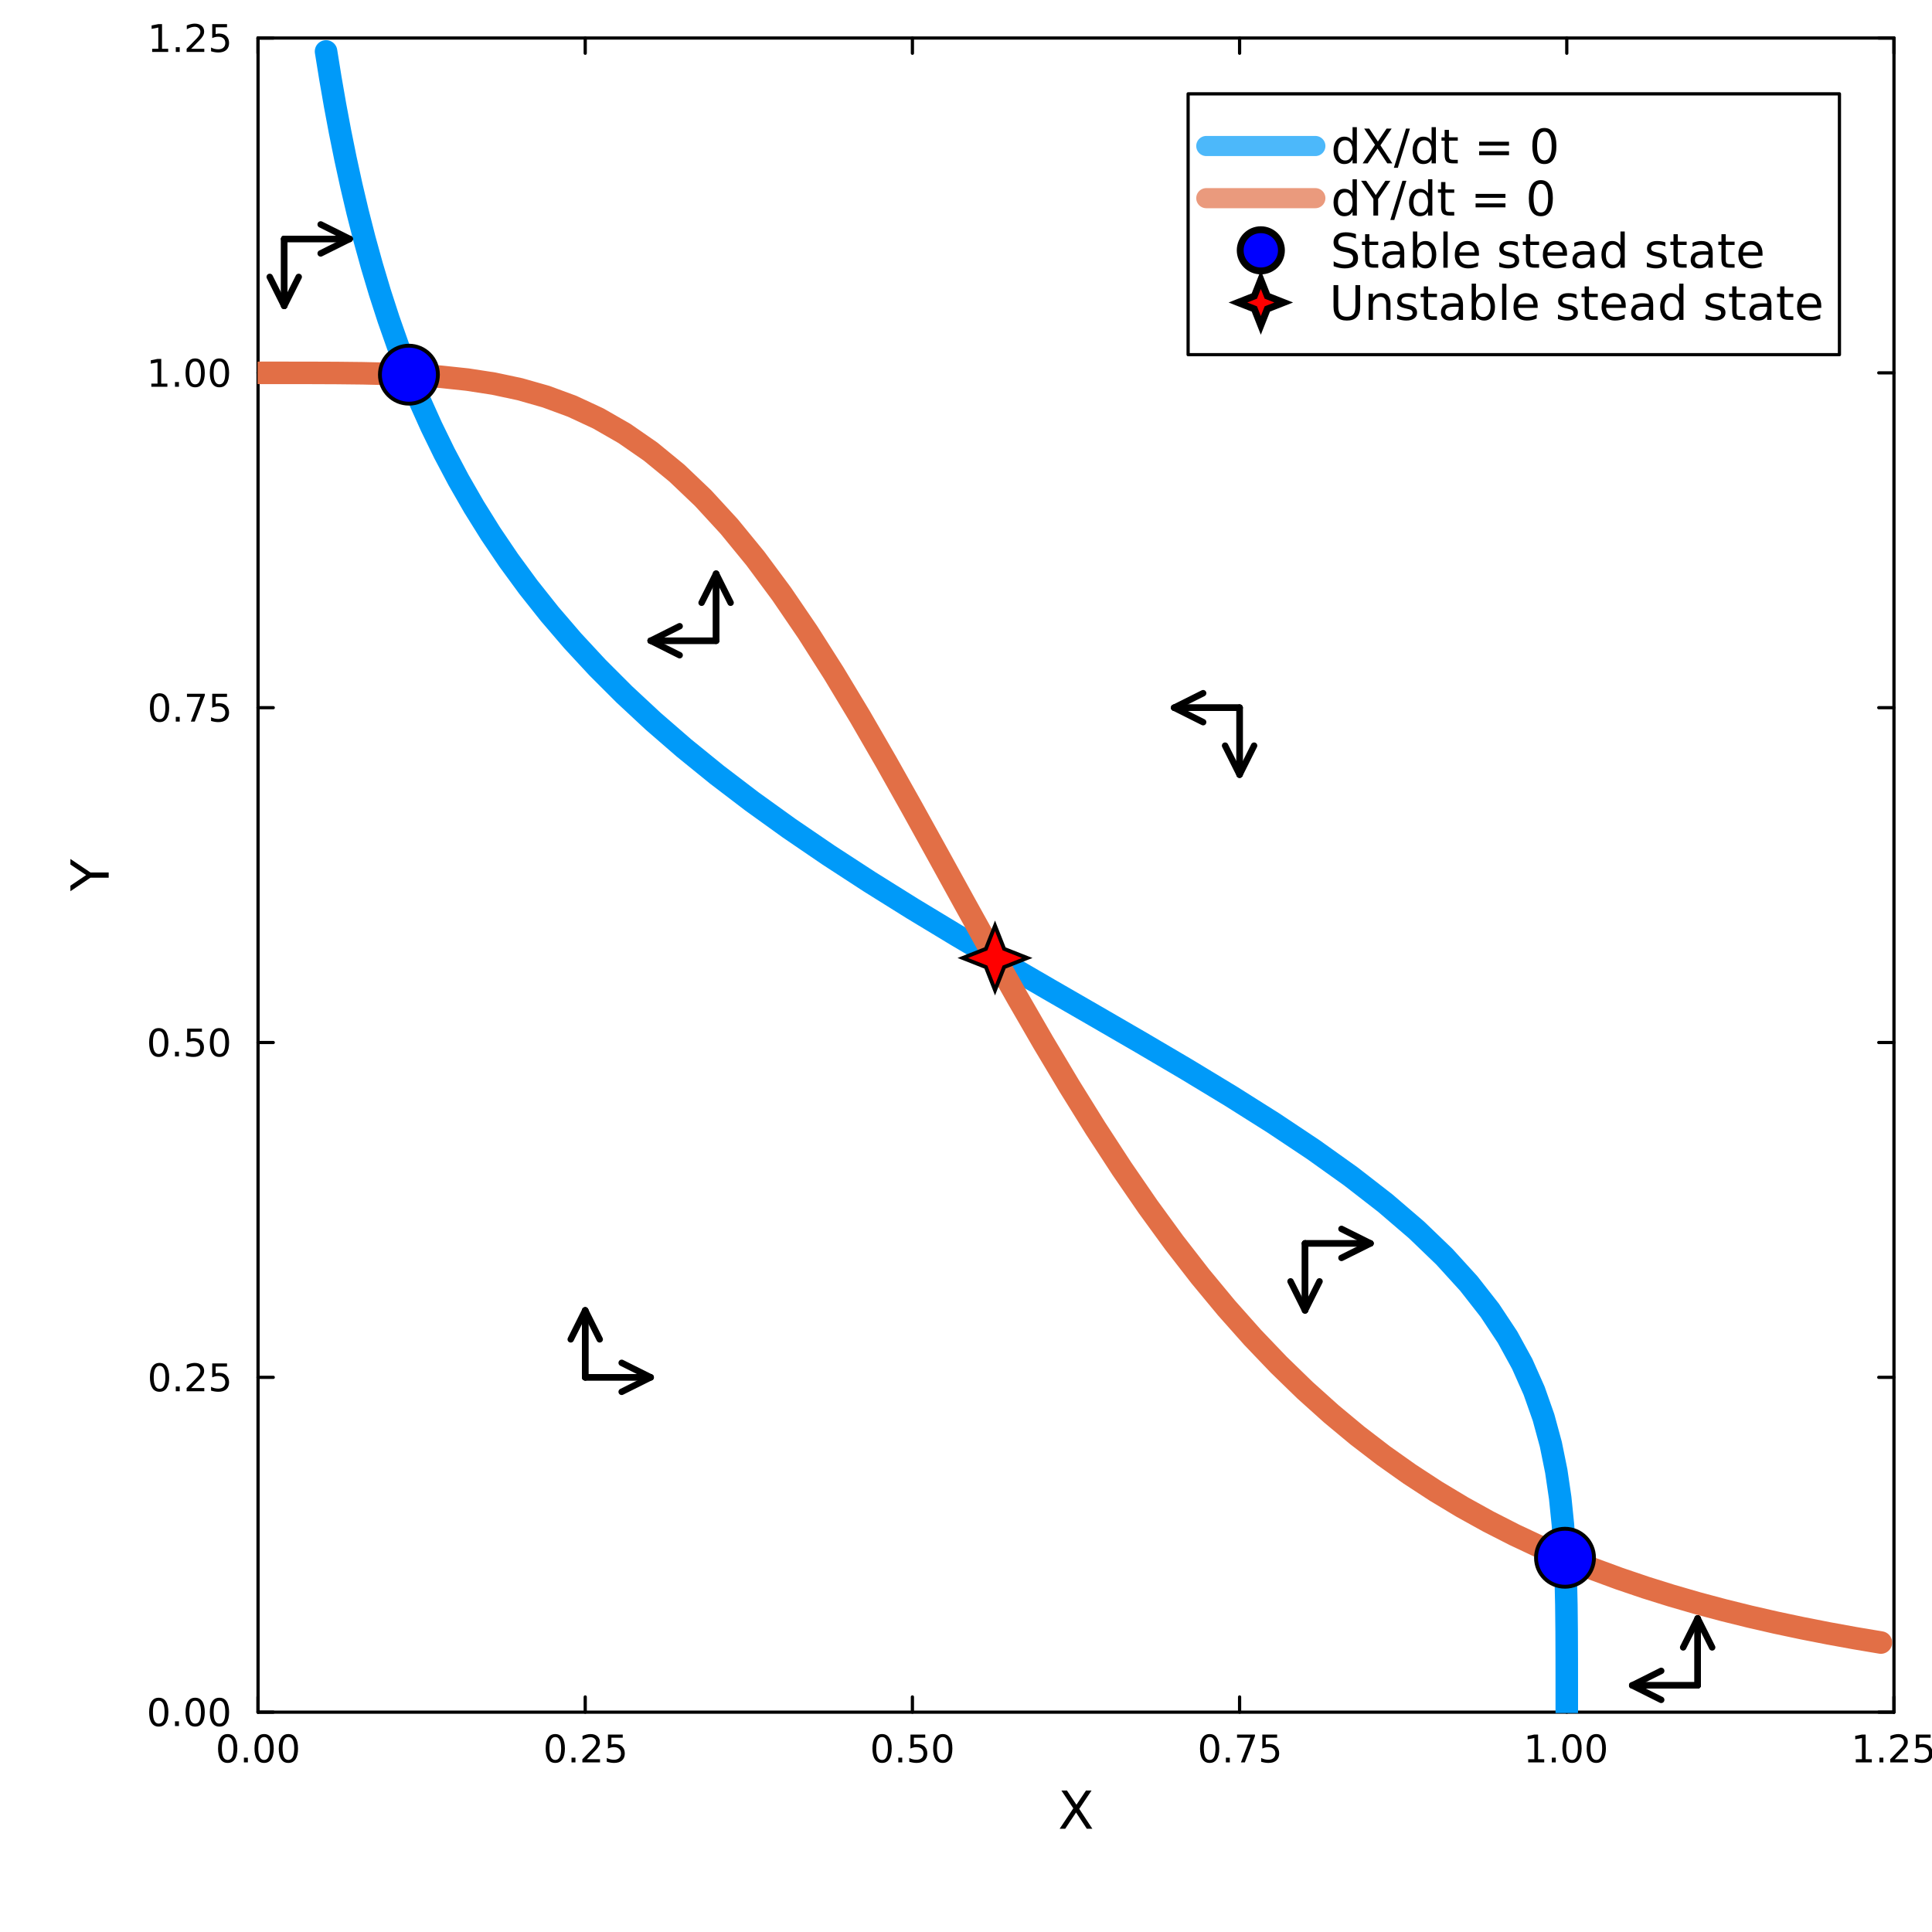 <?xml version="1.0" encoding="utf-8"?>
<svg xmlns="http://www.w3.org/2000/svg" xmlns:xlink="http://www.w3.org/1999/xlink" width="600" height="600" viewBox="0 0 2400 2400">
<rect x="0" y="0" width="2400" height="2400" fill="#333333" stroke="none"/>
<defs>
  <clipPath id="clip310">
    <rect x="0" y="0" width="2400" height="2400"/>
  </clipPath>
</defs>
<path clip-path="url(#clip310)" d="M0 2400 L2400 2400 L2400 0 L0 0  Z" fill="#ffffff" fill-rule="evenodd" fill-opacity="1"/>
<defs>
  <clipPath id="clip311">
    <rect x="480" y="240" width="1681" height="1681"/>
  </clipPath>
</defs>
<path clip-path="url(#clip310)" d="M320.546 2126.9 L2352.76 2126.9 L2352.76 47.244 L320.546 47.244  Z" fill="#ffffff" fill-rule="evenodd" fill-opacity="1"/>
<defs>
  <clipPath id="clip312">
    <rect x="320" y="47" width="2033" height="2081"/>
  </clipPath>
</defs>
<polyline clip-path="url(#clip310)" style="stroke:#000000; stroke-linecap:round; stroke-linejoin:round; stroke-width:4; stroke-opacity:1; fill:none" points="320.546,2126.9 2352.76,2126.9 "/>
<polyline clip-path="url(#clip310)" style="stroke:#000000; stroke-linecap:round; stroke-linejoin:round; stroke-width:4; stroke-opacity:1; fill:none" points="320.546,47.244 2352.76,47.244 "/>
<polyline clip-path="url(#clip310)" style="stroke:#000000; stroke-linecap:round; stroke-linejoin:round; stroke-width:4; stroke-opacity:1; fill:none" points="320.546,2126.9 320.546,2108 "/>
<polyline clip-path="url(#clip310)" style="stroke:#000000; stroke-linecap:round; stroke-linejoin:round; stroke-width:4; stroke-opacity:1; fill:none" points="726.988,2126.9 726.988,2108 "/>
<polyline clip-path="url(#clip310)" style="stroke:#000000; stroke-linecap:round; stroke-linejoin:round; stroke-width:4; stroke-opacity:1; fill:none" points="1133.43,2126.9 1133.43,2108 "/>
<polyline clip-path="url(#clip310)" style="stroke:#000000; stroke-linecap:round; stroke-linejoin:round; stroke-width:4; stroke-opacity:1; fill:none" points="1539.87,2126.9 1539.87,2108 "/>
<polyline clip-path="url(#clip310)" style="stroke:#000000; stroke-linecap:round; stroke-linejoin:round; stroke-width:4; stroke-opacity:1; fill:none" points="1946.31,2126.9 1946.31,2108 "/>
<polyline clip-path="url(#clip310)" style="stroke:#000000; stroke-linecap:round; stroke-linejoin:round; stroke-width:4; stroke-opacity:1; fill:none" points="2352.76,2126.9 2352.76,2108 "/>
<polyline clip-path="url(#clip310)" style="stroke:#000000; stroke-linecap:round; stroke-linejoin:round; stroke-width:4; stroke-opacity:1; fill:none" points="320.546,47.244 320.546,66.142 "/>
<polyline clip-path="url(#clip310)" style="stroke:#000000; stroke-linecap:round; stroke-linejoin:round; stroke-width:4; stroke-opacity:1; fill:none" points="726.988,47.244 726.988,66.142 "/>
<polyline clip-path="url(#clip310)" style="stroke:#000000; stroke-linecap:round; stroke-linejoin:round; stroke-width:4; stroke-opacity:1; fill:none" points="1133.43,47.244 1133.43,66.142 "/>
<polyline clip-path="url(#clip310)" style="stroke:#000000; stroke-linecap:round; stroke-linejoin:round; stroke-width:4; stroke-opacity:1; fill:none" points="1539.87,47.244 1539.87,66.142 "/>
<polyline clip-path="url(#clip310)" style="stroke:#000000; stroke-linecap:round; stroke-linejoin:round; stroke-width:4; stroke-opacity:1; fill:none" points="1946.31,47.244 1946.31,66.142 "/>
<polyline clip-path="url(#clip310)" style="stroke:#000000; stroke-linecap:round; stroke-linejoin:round; stroke-width:4; stroke-opacity:1; fill:none" points="2352.76,47.244 2352.76,66.142 "/>
<path clip-path="url(#clip310)" d="M282.85 2157.81 Q279.238 2157.81 277.41 2161.38 Q275.604 2164.92 275.604 2172.05 Q275.604 2179.16 277.41 2182.72 Q279.238 2186.26 282.85 2186.26 Q286.484 2186.26 288.289 2182.72 Q290.118 2179.16 290.118 2172.05 Q290.118 2164.92 288.289 2161.38 Q286.484 2157.81 282.85 2157.81 M282.85 2154.11 Q288.66 2154.11 291.715 2158.72 Q294.794 2163.3 294.794 2172.05 Q294.794 2180.78 291.715 2185.38 Q288.66 2189.97 282.85 2189.97 Q277.039 2189.97 273.961 2185.38 Q270.905 2180.78 270.905 2172.05 Q270.905 2163.3 273.961 2158.72 Q277.039 2154.11 282.85 2154.11 Z" fill="#000000" fill-rule="nonzero" fill-opacity="1" /><path clip-path="url(#clip310)" d="M303.011 2183.42 L307.896 2183.42 L307.896 2189.3 L303.011 2189.3 L303.011 2183.42 Z" fill="#000000" fill-rule="nonzero" fill-opacity="1" /><path clip-path="url(#clip310)" d="M328.081 2157.81 Q324.47 2157.81 322.641 2161.38 Q320.835 2164.92 320.835 2172.05 Q320.835 2179.16 322.641 2182.72 Q324.47 2186.26 328.081 2186.26 Q331.715 2186.26 333.521 2182.72 Q335.349 2179.16 335.349 2172.05 Q335.349 2164.92 333.521 2161.38 Q331.715 2157.81 328.081 2157.81 M328.081 2154.11 Q333.891 2154.11 336.947 2158.72 Q340.025 2163.3 340.025 2172.05 Q340.025 2180.78 336.947 2185.38 Q333.891 2189.97 328.081 2189.97 Q322.271 2189.97 319.192 2185.38 Q316.136 2180.78 316.136 2172.05 Q316.136 2163.3 319.192 2158.72 Q322.271 2154.11 328.081 2154.11 Z" fill="#000000" fill-rule="nonzero" fill-opacity="1" /><path clip-path="url(#clip310)" d="M358.243 2157.81 Q354.632 2157.81 352.803 2161.38 Q350.997 2164.92 350.997 2172.05 Q350.997 2179.16 352.803 2182.72 Q354.632 2186.26 358.243 2186.26 Q361.877 2186.26 363.682 2182.72 Q365.511 2179.16 365.511 2172.05 Q365.511 2164.92 363.682 2161.38 Q361.877 2157.81 358.243 2157.81 M358.243 2154.11 Q364.053 2154.11 367.108 2158.72 Q370.187 2163.3 370.187 2172.05 Q370.187 2180.78 367.108 2185.38 Q364.053 2189.97 358.243 2189.97 Q352.433 2189.97 349.354 2185.38 Q346.298 2180.78 346.298 2172.05 Q346.298 2163.3 349.354 2158.72 Q352.433 2154.11 358.243 2154.11 Z" fill="#000000" fill-rule="nonzero" fill-opacity="1" /><path clip-path="url(#clip310)" d="M689.789 2157.81 Q686.178 2157.81 684.349 2161.38 Q682.544 2164.92 682.544 2172.05 Q682.544 2179.16 684.349 2182.72 Q686.178 2186.26 689.789 2186.26 Q693.423 2186.26 695.229 2182.72 Q697.058 2179.16 697.058 2172.05 Q697.058 2164.92 695.229 2161.38 Q693.423 2157.81 689.789 2157.81 M689.789 2154.11 Q695.599 2154.11 698.655 2158.72 Q701.734 2163.3 701.734 2172.05 Q701.734 2180.78 698.655 2185.38 Q695.599 2189.97 689.789 2189.97 Q683.979 2189.97 680.9 2185.38 Q677.845 2180.78 677.845 2172.05 Q677.845 2163.3 680.9 2158.72 Q683.979 2154.11 689.789 2154.11 Z" fill="#000000" fill-rule="nonzero" fill-opacity="1" /><path clip-path="url(#clip310)" d="M709.951 2183.42 L714.835 2183.42 L714.835 2189.3 L709.951 2189.3 L709.951 2183.42 Z" fill="#000000" fill-rule="nonzero" fill-opacity="1" /><path clip-path="url(#clip310)" d="M729.048 2185.36 L745.368 2185.36 L745.368 2189.3 L723.423 2189.3 L723.423 2185.36 Q726.085 2182.61 730.669 2177.98 Q735.275 2173.32 736.456 2171.98 Q738.701 2169.46 739.581 2167.72 Q740.483 2165.96 740.483 2164.27 Q740.483 2161.52 738.539 2159.78 Q736.618 2158.05 733.516 2158.05 Q731.317 2158.05 728.863 2158.81 Q726.433 2159.57 723.655 2161.12 L723.655 2156.4 Q726.479 2155.27 728.933 2154.69 Q731.386 2154.11 733.423 2154.11 Q738.794 2154.11 741.988 2156.8 Q745.182 2159.48 745.182 2163.97 Q745.182 2166.1 744.372 2168.02 Q743.585 2169.92 741.479 2172.51 Q740.9 2173.18 737.798 2176.4 Q734.696 2179.6 729.048 2185.36 Z" fill="#000000" fill-rule="nonzero" fill-opacity="1" /><path clip-path="url(#clip310)" d="M755.229 2154.74 L773.585 2154.74 L773.585 2158.67 L759.511 2158.67 L759.511 2167.14 Q760.53 2166.8 761.548 2166.63 Q762.567 2166.45 763.585 2166.45 Q769.372 2166.45 772.752 2169.62 Q776.131 2172.79 776.131 2178.21 Q776.131 2183.79 772.659 2186.89 Q769.187 2189.97 762.868 2189.97 Q760.692 2189.97 758.423 2189.6 Q756.178 2189.23 753.77 2188.49 L753.77 2183.79 Q755.854 2184.92 758.076 2185.48 Q760.298 2186.03 762.775 2186.03 Q766.78 2186.03 769.117 2183.93 Q771.455 2181.82 771.455 2178.21 Q771.455 2174.6 769.117 2172.49 Q766.78 2170.38 762.775 2170.38 Q760.9 2170.38 759.025 2170.8 Q757.173 2171.22 755.229 2172.1 L755.229 2154.74 Z" fill="#000000" fill-rule="nonzero" fill-opacity="1" /><path clip-path="url(#clip310)" d="M1095.73 2157.81 Q1092.12 2157.81 1090.29 2161.38 Q1088.49 2164.92 1088.49 2172.05 Q1088.49 2179.16 1090.29 2182.72 Q1092.12 2186.26 1095.73 2186.26 Q1099.37 2186.26 1101.17 2182.72 Q1103 2179.16 1103 2172.05 Q1103 2164.92 1101.17 2161.38 Q1099.37 2157.81 1095.73 2157.81 M1095.73 2154.11 Q1101.54 2154.11 1104.6 2158.72 Q1107.68 2163.3 1107.68 2172.05 Q1107.68 2180.78 1104.6 2185.38 Q1101.54 2189.97 1095.73 2189.97 Q1089.92 2189.97 1086.84 2185.38 Q1083.79 2180.78 1083.79 2172.05 Q1083.79 2163.3 1086.84 2158.72 Q1089.92 2154.11 1095.73 2154.11 Z" fill="#000000" fill-rule="nonzero" fill-opacity="1" /><path clip-path="url(#clip310)" d="M1115.9 2183.42 L1120.78 2183.42 L1120.78 2189.3 L1115.9 2189.3 L1115.9 2183.42 Z" fill="#000000" fill-rule="nonzero" fill-opacity="1" /><path clip-path="url(#clip310)" d="M1131.01 2154.74 L1149.37 2154.74 L1149.37 2158.67 L1135.29 2158.67 L1135.29 2167.14 Q1136.31 2166.8 1137.33 2166.63 Q1138.35 2166.45 1139.37 2166.45 Q1145.15 2166.45 1148.53 2169.62 Q1151.91 2172.79 1151.91 2178.21 Q1151.91 2183.79 1148.44 2186.89 Q1144.97 2189.97 1138.65 2189.97 Q1136.47 2189.97 1134.21 2189.6 Q1131.96 2189.23 1129.55 2188.49 L1129.55 2183.79 Q1131.64 2184.92 1133.86 2185.48 Q1136.08 2186.03 1138.56 2186.03 Q1142.56 2186.03 1144.9 2183.93 Q1147.24 2181.82 1147.24 2178.21 Q1147.24 2174.6 1144.9 2172.49 Q1142.56 2170.38 1138.56 2170.38 Q1136.68 2170.38 1134.81 2170.8 Q1132.96 2171.22 1131.01 2172.1 L1131.01 2154.74 Z" fill="#000000" fill-rule="nonzero" fill-opacity="1" /><path clip-path="url(#clip310)" d="M1171.13 2157.81 Q1167.52 2157.81 1165.69 2161.38 Q1163.88 2164.92 1163.88 2172.05 Q1163.88 2179.16 1165.69 2182.72 Q1167.52 2186.26 1171.13 2186.26 Q1174.76 2186.26 1176.57 2182.72 Q1178.4 2179.16 1178.4 2172.05 Q1178.4 2164.92 1176.57 2161.38 Q1174.76 2157.81 1171.13 2157.81 M1171.13 2154.11 Q1176.94 2154.11 1179.99 2158.72 Q1183.07 2163.3 1183.07 2172.05 Q1183.07 2180.78 1179.99 2185.38 Q1176.94 2189.97 1171.13 2189.97 Q1165.32 2189.97 1162.24 2185.38 Q1159.18 2180.78 1159.18 2172.05 Q1159.18 2163.3 1162.24 2158.72 Q1165.32 2154.11 1171.13 2154.11 Z" fill="#000000" fill-rule="nonzero" fill-opacity="1" /><path clip-path="url(#clip310)" d="M1502.67 2157.81 Q1499.06 2157.81 1497.23 2161.38 Q1495.43 2164.92 1495.43 2172.05 Q1495.43 2179.16 1497.23 2182.72 Q1499.06 2186.26 1502.67 2186.26 Q1506.31 2186.26 1508.11 2182.72 Q1509.94 2179.16 1509.94 2172.05 Q1509.94 2164.92 1508.11 2161.38 Q1506.31 2157.81 1502.67 2157.81 M1502.67 2154.11 Q1508.48 2154.11 1511.54 2158.72 Q1514.62 2163.3 1514.62 2172.05 Q1514.62 2180.78 1511.54 2185.38 Q1508.48 2189.97 1502.67 2189.97 Q1496.86 2189.97 1493.78 2185.38 Q1490.73 2180.78 1490.73 2172.05 Q1490.73 2163.3 1493.78 2158.72 Q1496.86 2154.11 1502.67 2154.11 Z" fill="#000000" fill-rule="nonzero" fill-opacity="1" /><path clip-path="url(#clip310)" d="M1522.84 2183.42 L1527.72 2183.42 L1527.72 2189.3 L1522.84 2189.3 L1522.84 2183.42 Z" fill="#000000" fill-rule="nonzero" fill-opacity="1" /><path clip-path="url(#clip310)" d="M1536.72 2154.74 L1558.95 2154.74 L1558.95 2156.73 L1546.4 2189.3 L1541.52 2189.3 L1553.32 2158.67 L1536.72 2158.67 L1536.72 2154.74 Z" fill="#000000" fill-rule="nonzero" fill-opacity="1" /><path clip-path="url(#clip310)" d="M1568.11 2154.74 L1586.47 2154.74 L1586.47 2158.67 L1572.39 2158.67 L1572.39 2167.14 Q1573.41 2166.8 1574.43 2166.63 Q1575.45 2166.45 1576.47 2166.45 Q1582.26 2166.45 1585.64 2169.62 Q1589.02 2172.79 1589.02 2178.21 Q1589.02 2183.79 1585.54 2186.89 Q1582.07 2189.97 1575.75 2189.97 Q1573.58 2189.97 1571.31 2189.6 Q1569.06 2189.23 1566.65 2188.49 L1566.65 2183.79 Q1568.74 2184.92 1570.96 2185.48 Q1573.18 2186.03 1575.66 2186.03 Q1579.66 2186.03 1582 2183.93 Q1584.34 2181.82 1584.34 2178.21 Q1584.34 2174.6 1582 2172.49 Q1579.66 2170.38 1575.66 2170.38 Q1573.78 2170.38 1571.91 2170.8 Q1570.06 2171.22 1568.11 2172.1 L1568.11 2154.74 Z" fill="#000000" fill-rule="nonzero" fill-opacity="1" /><path clip-path="url(#clip310)" d="M1898.39 2185.36 L1906.02 2185.36 L1906.02 2158.99 L1897.71 2160.66 L1897.71 2156.4 L1905.98 2154.74 L1910.65 2154.74 L1910.65 2185.36 L1918.29 2185.36 L1918.29 2189.3 L1898.39 2189.3 L1898.39 2185.36 Z" fill="#000000" fill-rule="nonzero" fill-opacity="1" /><path clip-path="url(#clip310)" d="M1927.74 2183.42 L1932.62 2183.42 L1932.62 2189.3 L1927.74 2189.3 L1927.74 2183.42 Z" fill="#000000" fill-rule="nonzero" fill-opacity="1" /><path clip-path="url(#clip310)" d="M1952.81 2157.81 Q1949.2 2157.81 1947.37 2161.38 Q1945.56 2164.92 1945.56 2172.05 Q1945.56 2179.16 1947.37 2182.72 Q1949.2 2186.26 1952.81 2186.26 Q1956.44 2186.26 1958.25 2182.72 Q1960.08 2179.16 1960.08 2172.05 Q1960.08 2164.92 1958.25 2161.38 Q1956.44 2157.81 1952.81 2157.81 M1952.81 2154.11 Q1958.62 2154.11 1961.67 2158.72 Q1964.75 2163.3 1964.75 2172.05 Q1964.75 2180.78 1961.67 2185.38 Q1958.62 2189.97 1952.81 2189.97 Q1947 2189.97 1943.92 2185.38 Q1940.86 2180.78 1940.86 2172.05 Q1940.86 2163.3 1943.92 2158.72 Q1947 2154.11 1952.81 2154.11 Z" fill="#000000" fill-rule="nonzero" fill-opacity="1" /><path clip-path="url(#clip310)" d="M1982.97 2157.81 Q1979.36 2157.81 1977.53 2161.38 Q1975.72 2164.92 1975.72 2172.05 Q1975.72 2179.16 1977.53 2182.72 Q1979.36 2186.26 1982.97 2186.26 Q1986.6 2186.26 1988.41 2182.72 Q1990.24 2179.16 1990.24 2172.05 Q1990.24 2164.92 1988.41 2161.38 Q1986.6 2157.81 1982.97 2157.81 M1982.97 2154.11 Q1988.78 2154.11 1991.83 2158.72 Q1994.91 2163.3 1994.91 2172.05 Q1994.91 2180.78 1991.83 2185.38 Q1988.78 2189.97 1982.97 2189.97 Q1977.16 2189.97 1974.08 2185.38 Q1971.02 2180.78 1971.02 2172.05 Q1971.02 2163.3 1974.08 2158.72 Q1977.16 2154.11 1982.97 2154.11 Z" fill="#000000" fill-rule="nonzero" fill-opacity="1" /><path clip-path="url(#clip310)" d="M2305.33 2185.36 L2312.96 2185.36 L2312.96 2158.99 L2304.65 2160.66 L2304.65 2156.4 L2312.92 2154.74 L2317.59 2154.74 L2317.59 2185.36 L2325.23 2185.36 L2325.23 2189.3 L2305.33 2189.3 L2305.33 2185.36 Z" fill="#000000" fill-rule="nonzero" fill-opacity="1" /><path clip-path="url(#clip310)" d="M2334.68 2183.42 L2339.56 2183.42 L2339.56 2189.3 L2334.68 2189.3 L2334.68 2183.42 Z" fill="#000000" fill-rule="nonzero" fill-opacity="1" /><path clip-path="url(#clip310)" d="M2353.77 2185.36 L2370.09 2185.36 L2370.09 2189.3 L2348.15 2189.3 L2348.15 2185.36 Q2350.81 2182.61 2355.39 2177.98 Q2360 2173.32 2361.18 2171.98 Q2363.43 2169.46 2364.31 2167.72 Q2365.21 2165.96 2365.21 2164.27 Q2365.21 2161.52 2363.27 2159.78 Q2361.34 2158.05 2358.24 2158.05 Q2356.04 2158.05 2353.59 2158.81 Q2351.16 2159.57 2348.38 2161.12 L2348.38 2156.4 Q2351.2 2155.27 2353.66 2154.69 Q2356.11 2154.11 2358.15 2154.11 Q2363.52 2154.11 2366.71 2156.8 Q2369.91 2159.48 2369.91 2163.97 Q2369.91 2166.1 2369.1 2168.02 Q2368.31 2169.92 2366.2 2172.51 Q2365.63 2173.18 2362.52 2176.4 Q2359.42 2179.6 2353.77 2185.36 Z" fill="#000000" fill-rule="nonzero" fill-opacity="1" /><path clip-path="url(#clip310)" d="M2379.95 2154.74 L2398.31 2154.74 L2398.31 2158.67 L2384.24 2158.67 L2384.24 2167.14 Q2385.26 2166.8 2386.27 2166.63 Q2387.29 2166.45 2388.31 2166.45 Q2394.1 2166.45 2397.48 2169.62 Q2400.86 2172.79 2400.86 2178.21 Q2400.86 2183.79 2397.39 2186.89 Q2393.91 2189.97 2387.59 2189.97 Q2385.42 2189.97 2383.15 2189.6 Q2380.9 2189.23 2378.5 2188.49 L2378.5 2183.79 Q2380.58 2184.92 2382.8 2185.48 Q2385.02 2186.03 2387.5 2186.03 Q2391.51 2186.03 2393.84 2183.93 Q2396.18 2181.82 2396.18 2178.21 Q2396.18 2174.6 2393.84 2172.49 Q2391.51 2170.38 2387.5 2170.38 Q2385.63 2170.38 2383.75 2170.8 Q2381.9 2171.22 2379.95 2172.1 L2379.95 2154.74 Z" fill="#000000" fill-rule="nonzero" fill-opacity="1" /><path clip-path="url(#clip310)" d="M1318.48 2224.24 L1325.38 2224.24 L1337.19 2241.9 L1349.06 2224.24 L1355.97 2224.24 L1340.69 2247.06 L1356.99 2271.76 L1350.08 2271.76 L1336.71 2251.55 L1323.25 2271.76 L1316.31 2271.76 L1333.28 2246.39 L1318.48 2224.24 Z" fill="#000000" fill-rule="nonzero" fill-opacity="1" /><polyline clip-path="url(#clip310)" style="stroke:#000000; stroke-linecap:round; stroke-linejoin:round; stroke-width:4; stroke-opacity:1; fill:none" points="320.546,2126.9 320.546,47.244 "/>
<polyline clip-path="url(#clip310)" style="stroke:#000000; stroke-linecap:round; stroke-linejoin:round; stroke-width:4; stroke-opacity:1; fill:none" points="2352.76,2126.9 2352.76,47.244 "/>
<polyline clip-path="url(#clip310)" style="stroke:#000000; stroke-linecap:round; stroke-linejoin:round; stroke-width:4; stroke-opacity:1; fill:none" points="320.546,2126.9 339.444,2126.9 "/>
<polyline clip-path="url(#clip310)" style="stroke:#000000; stroke-linecap:round; stroke-linejoin:round; stroke-width:4; stroke-opacity:1; fill:none" points="320.546,1710.97 339.444,1710.97 "/>
<polyline clip-path="url(#clip310)" style="stroke:#000000; stroke-linecap:round; stroke-linejoin:round; stroke-width:4; stroke-opacity:1; fill:none" points="320.546,1295.04 339.444,1295.04 "/>
<polyline clip-path="url(#clip310)" style="stroke:#000000; stroke-linecap:round; stroke-linejoin:round; stroke-width:4; stroke-opacity:1; fill:none" points="320.546,879.105 339.444,879.105 "/>
<polyline clip-path="url(#clip310)" style="stroke:#000000; stroke-linecap:round; stroke-linejoin:round; stroke-width:4; stroke-opacity:1; fill:none" points="320.546,463.174 339.444,463.174 "/>
<polyline clip-path="url(#clip310)" style="stroke:#000000; stroke-linecap:round; stroke-linejoin:round; stroke-width:4; stroke-opacity:1; fill:none" points="320.546,47.244 339.444,47.244 "/>
<polyline clip-path="url(#clip310)" style="stroke:#000000; stroke-linecap:round; stroke-linejoin:round; stroke-width:4; stroke-opacity:1; fill:none" points="2352.76,2126.9 2333.86,2126.9 "/>
<polyline clip-path="url(#clip310)" style="stroke:#000000; stroke-linecap:round; stroke-linejoin:round; stroke-width:4; stroke-opacity:1; fill:none" points="2352.76,1710.97 2333.86,1710.97 "/>
<polyline clip-path="url(#clip310)" style="stroke:#000000; stroke-linecap:round; stroke-linejoin:round; stroke-width:4; stroke-opacity:1; fill:none" points="2352.76,1295.04 2333.86,1295.04 "/>
<polyline clip-path="url(#clip310)" style="stroke:#000000; stroke-linecap:round; stroke-linejoin:round; stroke-width:4; stroke-opacity:1; fill:none" points="2352.76,879.105 2333.86,879.105 "/>
<polyline clip-path="url(#clip310)" style="stroke:#000000; stroke-linecap:round; stroke-linejoin:round; stroke-width:4; stroke-opacity:1; fill:none" points="2352.76,463.174 2333.86,463.174 "/>
<polyline clip-path="url(#clip310)" style="stroke:#000000; stroke-linecap:round; stroke-linejoin:round; stroke-width:4; stroke-opacity:1; fill:none" points="2352.76,47.244 2333.86,47.244 "/>
<path clip-path="url(#clip310)" d="M197.209 2112.69 Q193.598 2112.69 191.769 2116.26 Q189.963 2119.8 189.963 2126.93 Q189.963 2134.04 191.769 2137.6 Q193.598 2141.14 197.209 2141.14 Q200.843 2141.14 202.648 2137.6 Q204.477 2134.04 204.477 2126.93 Q204.477 2119.8 202.648 2116.26 Q200.843 2112.69 197.209 2112.69 M197.209 2108.99 Q203.019 2108.99 206.074 2113.6 Q209.153 2118.18 209.153 2126.93 Q209.153 2135.66 206.074 2140.26 Q203.019 2144.85 197.209 2144.85 Q191.398 2144.85 188.32 2140.26 Q185.264 2135.66 185.264 2126.93 Q185.264 2118.18 188.32 2113.6 Q191.398 2108.99 197.209 2108.99 Z" fill="#000000" fill-rule="nonzero" fill-opacity="1" /><path clip-path="url(#clip310)" d="M217.371 2138.3 L222.255 2138.3 L222.255 2144.18 L217.371 2144.18 L217.371 2138.3 Z" fill="#000000" fill-rule="nonzero" fill-opacity="1" /><path clip-path="url(#clip310)" d="M242.44 2112.69 Q238.829 2112.69 237 2116.26 Q235.195 2119.8 235.195 2126.93 Q235.195 2134.04 237 2137.6 Q238.829 2141.14 242.44 2141.14 Q246.074 2141.14 247.88 2137.6 Q249.708 2134.04 249.708 2126.93 Q249.708 2119.8 247.88 2116.26 Q246.074 2112.69 242.44 2112.69 M242.44 2108.99 Q248.25 2108.99 251.306 2113.6 Q254.384 2118.18 254.384 2126.93 Q254.384 2135.66 251.306 2140.26 Q248.25 2144.85 242.44 2144.85 Q236.63 2144.85 233.551 2140.26 Q230.495 2135.66 230.495 2126.93 Q230.495 2118.18 233.551 2113.6 Q236.63 2108.99 242.44 2108.99 Z" fill="#000000" fill-rule="nonzero" fill-opacity="1" /><path clip-path="url(#clip310)" d="M272.602 2112.69 Q268.991 2112.69 267.162 2116.26 Q265.356 2119.8 265.356 2126.93 Q265.356 2134.04 267.162 2137.6 Q268.991 2141.14 272.602 2141.14 Q276.236 2141.14 278.042 2137.6 Q279.87 2134.04 279.87 2126.93 Q279.87 2119.8 278.042 2116.26 Q276.236 2112.69 272.602 2112.69 M272.602 2108.99 Q278.412 2108.99 281.467 2113.6 Q284.546 2118.18 284.546 2126.93 Q284.546 2135.66 281.467 2140.26 Q278.412 2144.85 272.602 2144.85 Q266.792 2144.85 263.713 2140.26 Q260.657 2135.66 260.657 2126.93 Q260.657 2118.18 263.713 2113.6 Q266.792 2108.99 272.602 2108.99 Z" fill="#000000" fill-rule="nonzero" fill-opacity="1" /><path clip-path="url(#clip310)" d="M198.204 1696.76 Q194.593 1696.76 192.764 1700.33 Q190.959 1703.87 190.959 1711 Q190.959 1718.11 192.764 1721.67 Q194.593 1725.21 198.204 1725.21 Q201.838 1725.21 203.644 1721.67 Q205.472 1718.11 205.472 1711 Q205.472 1703.87 203.644 1700.33 Q201.838 1696.76 198.204 1696.76 M198.204 1693.06 Q204.014 1693.06 207.07 1697.67 Q210.148 1702.25 210.148 1711 Q210.148 1719.73 207.07 1724.33 Q204.014 1728.92 198.204 1728.92 Q192.394 1728.92 189.315 1724.33 Q186.26 1719.73 186.26 1711 Q186.26 1702.25 189.315 1697.67 Q192.394 1693.06 198.204 1693.06 Z" fill="#000000" fill-rule="nonzero" fill-opacity="1" /><path clip-path="url(#clip310)" d="M218.366 1722.37 L223.25 1722.37 L223.25 1728.25 L218.366 1728.25 L218.366 1722.37 Z" fill="#000000" fill-rule="nonzero" fill-opacity="1" /><path clip-path="url(#clip310)" d="M237.463 1724.31 L253.782 1724.31 L253.782 1728.25 L231.838 1728.25 L231.838 1724.31 Q234.5 1721.56 239.083 1716.93 Q243.69 1712.27 244.87 1710.93 Q247.116 1708.41 247.995 1706.67 Q248.898 1704.91 248.898 1703.22 Q248.898 1700.47 246.954 1698.73 Q245.032 1697 241.931 1697 Q239.732 1697 237.278 1697.76 Q234.847 1698.52 232.07 1700.07 L232.07 1695.35 Q234.894 1694.22 237.347 1693.64 Q239.801 1693.06 241.838 1693.06 Q247.208 1693.06 250.403 1695.75 Q253.597 1698.43 253.597 1702.92 Q253.597 1705.05 252.787 1706.97 Q252 1708.87 249.894 1711.46 Q249.315 1712.13 246.213 1715.35 Q243.111 1718.55 237.463 1724.31 Z" fill="#000000" fill-rule="nonzero" fill-opacity="1" /><path clip-path="url(#clip310)" d="M263.643 1693.69 L282 1693.69 L282 1697.62 L267.926 1697.62 L267.926 1706.09 Q268.944 1705.75 269.963 1705.58 Q270.981 1705.4 272 1705.4 Q277.787 1705.4 281.167 1708.57 Q284.546 1711.74 284.546 1717.16 Q284.546 1722.74 281.074 1725.84 Q277.602 1728.92 271.282 1728.92 Q269.106 1728.92 266.838 1728.55 Q264.593 1728.18 262.185 1727.44 L262.185 1722.74 Q264.268 1723.87 266.491 1724.43 Q268.713 1724.98 271.19 1724.98 Q275.194 1724.98 277.532 1722.88 Q279.87 1720.77 279.87 1717.16 Q279.87 1713.55 277.532 1711.44 Q275.194 1709.33 271.19 1709.33 Q269.315 1709.33 267.44 1709.75 Q265.588 1710.17 263.643 1711.05 L263.643 1693.69 Z" fill="#000000" fill-rule="nonzero" fill-opacity="1" /><path clip-path="url(#clip310)" d="M197.209 1280.83 Q193.598 1280.83 191.769 1284.4 Q189.963 1287.94 189.963 1295.07 Q189.963 1302.18 191.769 1305.74 Q193.598 1309.28 197.209 1309.28 Q200.843 1309.28 202.648 1305.74 Q204.477 1302.18 204.477 1295.07 Q204.477 1287.94 202.648 1284.4 Q200.843 1280.83 197.209 1280.83 M197.209 1277.13 Q203.019 1277.13 206.074 1281.74 Q209.153 1286.32 209.153 1295.07 Q209.153 1303.8 206.074 1308.4 Q203.019 1312.99 197.209 1312.99 Q191.398 1312.99 188.32 1308.4 Q185.264 1303.8 185.264 1295.07 Q185.264 1286.32 188.32 1281.74 Q191.398 1277.13 197.209 1277.13 Z" fill="#000000" fill-rule="nonzero" fill-opacity="1" /><path clip-path="url(#clip310)" d="M217.371 1306.44 L222.255 1306.44 L222.255 1312.32 L217.371 1312.32 L217.371 1306.44 Z" fill="#000000" fill-rule="nonzero" fill-opacity="1" /><path clip-path="url(#clip310)" d="M232.486 1277.76 L250.843 1277.76 L250.843 1281.69 L236.769 1281.69 L236.769 1290.16 Q237.787 1289.82 238.806 1289.65 Q239.824 1289.47 240.843 1289.47 Q246.63 1289.47 250.009 1292.64 Q253.389 1295.81 253.389 1301.23 Q253.389 1306.81 249.917 1309.91 Q246.444 1312.99 240.125 1312.99 Q237.949 1312.99 235.681 1312.62 Q233.435 1312.25 231.028 1311.5 L231.028 1306.81 Q233.111 1307.94 235.333 1308.5 Q237.556 1309.05 240.032 1309.05 Q244.037 1309.05 246.375 1306.94 Q248.713 1304.84 248.713 1301.23 Q248.713 1297.62 246.375 1295.51 Q244.037 1293.4 240.032 1293.4 Q238.157 1293.4 236.282 1293.82 Q234.431 1294.24 232.486 1295.12 L232.486 1277.76 Z" fill="#000000" fill-rule="nonzero" fill-opacity="1" /><path clip-path="url(#clip310)" d="M272.602 1280.83 Q268.991 1280.83 267.162 1284.4 Q265.356 1287.94 265.356 1295.07 Q265.356 1302.18 267.162 1305.74 Q268.991 1309.28 272.602 1309.28 Q276.236 1309.28 278.042 1305.74 Q279.87 1302.18 279.87 1295.07 Q279.87 1287.94 278.042 1284.4 Q276.236 1280.83 272.602 1280.83 M272.602 1277.13 Q278.412 1277.13 281.467 1281.74 Q284.546 1286.32 284.546 1295.07 Q284.546 1303.8 281.467 1308.4 Q278.412 1312.99 272.602 1312.99 Q266.792 1312.99 263.713 1308.4 Q260.657 1303.8 260.657 1295.07 Q260.657 1286.32 263.713 1281.74 Q266.792 1277.13 272.602 1277.13 Z" fill="#000000" fill-rule="nonzero" fill-opacity="1" /><path clip-path="url(#clip310)" d="M198.204 864.903 Q194.593 864.903 192.764 868.468 Q190.959 872.01 190.959 879.139 Q190.959 886.246 192.764 889.811 Q194.593 893.352 198.204 893.352 Q201.838 893.352 203.644 889.811 Q205.472 886.246 205.472 879.139 Q205.472 872.01 203.644 868.468 Q201.838 864.903 198.204 864.903 M198.204 861.2 Q204.014 861.2 207.07 865.806 Q210.148 870.39 210.148 879.139 Q210.148 887.866 207.07 892.473 Q204.014 897.056 198.204 897.056 Q192.394 897.056 189.315 892.473 Q186.26 887.866 186.26 879.139 Q186.26 870.39 189.315 865.806 Q192.394 861.2 198.204 861.2 Z" fill="#000000" fill-rule="nonzero" fill-opacity="1" /><path clip-path="url(#clip310)" d="M218.366 890.505 L223.25 890.505 L223.25 896.385 L218.366 896.385 L218.366 890.505 Z" fill="#000000" fill-rule="nonzero" fill-opacity="1" /><path clip-path="url(#clip310)" d="M232.255 861.825 L254.477 861.825 L254.477 863.815 L241.931 896.385 L237.046 896.385 L248.852 865.76 L232.255 865.76 L232.255 861.825 Z" fill="#000000" fill-rule="nonzero" fill-opacity="1" /><path clip-path="url(#clip310)" d="M263.643 861.825 L282 861.825 L282 865.76 L267.926 865.76 L267.926 874.232 Q268.944 873.885 269.963 873.723 Q270.981 873.538 272 873.538 Q277.787 873.538 281.167 876.709 Q284.546 879.88 284.546 885.297 Q284.546 890.876 281.074 893.977 Q277.602 897.056 271.282 897.056 Q269.106 897.056 266.838 896.686 Q264.593 896.315 262.185 895.575 L262.185 890.876 Q264.268 892.01 266.491 892.565 Q268.713 893.121 271.19 893.121 Q275.194 893.121 277.532 891.014 Q279.87 888.908 279.87 885.297 Q279.87 881.686 277.532 879.579 Q275.194 877.473 271.19 877.473 Q269.315 877.473 267.44 877.889 Q265.588 878.306 263.643 879.186 L263.643 861.825 Z" fill="#000000" fill-rule="nonzero" fill-opacity="1" /><path clip-path="url(#clip310)" d="M188.019 476.519 L195.658 476.519 L195.658 450.154 L187.348 451.82 L187.348 447.561 L195.611 445.894 L200.287 445.894 L200.287 476.519 L207.926 476.519 L207.926 480.454 L188.019 480.454 L188.019 476.519 Z" fill="#000000" fill-rule="nonzero" fill-opacity="1" /><path clip-path="url(#clip310)" d="M217.371 474.575 L222.255 474.575 L222.255 480.454 L217.371 480.454 L217.371 474.575 Z" fill="#000000" fill-rule="nonzero" fill-opacity="1" /><path clip-path="url(#clip310)" d="M242.44 448.973 Q238.829 448.973 237 452.538 Q235.195 456.08 235.195 463.209 Q235.195 470.316 237 473.88 Q238.829 477.422 242.44 477.422 Q246.074 477.422 247.88 473.88 Q249.708 470.316 249.708 463.209 Q249.708 456.08 247.88 452.538 Q246.074 448.973 242.44 448.973 M242.44 445.269 Q248.25 445.269 251.306 449.876 Q254.384 454.459 254.384 463.209 Q254.384 471.936 251.306 476.542 Q248.25 481.126 242.44 481.126 Q236.63 481.126 233.551 476.542 Q230.495 471.936 230.495 463.209 Q230.495 454.459 233.551 449.876 Q236.63 445.269 242.44 445.269 Z" fill="#000000" fill-rule="nonzero" fill-opacity="1" /><path clip-path="url(#clip310)" d="M272.602 448.973 Q268.991 448.973 267.162 452.538 Q265.356 456.08 265.356 463.209 Q265.356 470.316 267.162 473.88 Q268.991 477.422 272.602 477.422 Q276.236 477.422 278.042 473.88 Q279.87 470.316 279.87 463.209 Q279.87 456.08 278.042 452.538 Q276.236 448.973 272.602 448.973 M272.602 445.269 Q278.412 445.269 281.467 449.876 Q284.546 454.459 284.546 463.209 Q284.546 471.936 281.467 476.542 Q278.412 481.126 272.602 481.126 Q266.792 481.126 263.713 476.542 Q260.657 471.936 260.657 463.209 Q260.657 454.459 263.713 449.876 Q266.792 445.269 272.602 445.269 Z" fill="#000000" fill-rule="nonzero" fill-opacity="1" /><path clip-path="url(#clip310)" d="M189.014 60.589 L196.653 60.589 L196.653 34.223 L188.343 35.89 L188.343 31.631 L196.607 29.964 L201.283 29.964 L201.283 60.589 L208.922 60.589 L208.922 64.524 L189.014 64.524 L189.014 60.589 Z" fill="#000000" fill-rule="nonzero" fill-opacity="1" /><path clip-path="url(#clip310)" d="M218.366 58.645 L223.25 58.645 L223.25 64.524 L218.366 64.524 L218.366 58.645 Z" fill="#000000" fill-rule="nonzero" fill-opacity="1" /><path clip-path="url(#clip310)" d="M237.463 60.589 L253.782 60.589 L253.782 64.524 L231.838 64.524 L231.838 60.589 Q234.5 57.834 239.083 53.205 Q243.69 48.552 244.87 47.209 Q247.116 44.686 247.995 42.95 Q248.898 41.191 248.898 39.501 Q248.898 36.746 246.954 35.01 Q245.032 33.274 241.931 33.274 Q239.732 33.274 237.278 34.038 Q234.847 34.802 232.07 36.353 L232.07 31.631 Q234.894 30.497 237.347 29.918 Q239.801 29.339 241.838 29.339 Q247.208 29.339 250.403 32.024 Q253.597 34.709 253.597 39.2 Q253.597 41.33 252.787 43.251 Q252 45.149 249.894 47.742 Q249.315 48.413 246.213 51.631 Q243.111 54.825 237.463 60.589 Z" fill="#000000" fill-rule="nonzero" fill-opacity="1" /><path clip-path="url(#clip310)" d="M263.643 29.964 L282 29.964 L282 33.899 L267.926 33.899 L267.926 42.371 Q268.944 42.024 269.963 41.862 Q270.981 41.677 272 41.677 Q277.787 41.677 281.167 44.848 Q284.546 48.02 284.546 53.436 Q284.546 59.015 281.074 62.117 Q277.602 65.195 271.282 65.195 Q269.106 65.195 266.838 64.825 Q264.593 64.455 262.185 63.714 L262.185 59.015 Q264.268 60.149 266.491 60.705 Q268.713 61.26 271.19 61.26 Q275.194 61.26 277.532 59.154 Q279.87 57.047 279.87 53.436 Q279.87 49.825 277.532 47.719 Q275.194 45.612 271.19 45.612 Q269.315 45.612 267.44 46.029 Q265.588 46.446 263.643 47.325 L263.643 29.964 Z" fill="#000000" fill-rule="nonzero" fill-opacity="1" /><path clip-path="url(#clip310)" d="M87.488 1107.11 L87.488 1100.2 L107.031 1087.02 L87.488 1073.94 L87.488 1067.03 L112.378 1083.84 L135.008 1083.84 L135.008 1090.3 L112.378 1090.3 L87.488 1107.11 Z" fill="#000000" fill-rule="nonzero" fill-opacity="1" /><polyline clip-path="url(#clip312)" style="stroke:#009af9; stroke-linecap:round; stroke-linejoin:round; stroke-width:28; stroke-opacity:1; fill:none" points="1946.31,2126.9 1946.31,2126.9 1946.31,2093.62 1946.28,2060.35 1946.15,2027.07 1945.8,1993.8 1945.06,1960.52 1943.72,1927.25 1941.51,1893.97 1938.13,1860.7 1933.25,1827.43 1926.49,1794.15 1917.45,1760.88 1913.8,1750.51 1905.73,1727.6 1890.94,1694.33 1881.28,1676.71 1872.7,1661.05 1850.68,1627.78 1848.77,1625.34 1824.62,1594.5 1816.25,1585.31 1794.35,1561.23 1783.74,1551.02 1759.79,1527.96 1751.22,1520.61 1721,1494.68 1718.71,1492.9 1686.19,1467.65 1678.15,1461.41 1653.68,1443.94 1631.54,1428.13 1621.16,1421.21 1588.65,1399.55 1581.61,1394.86 1556.13,1378.79 1528.86,1361.58 1523.61,1358.41 1491.1,1338.72 1473.9,1328.31 1458.58,1319.29 1426.07,1300.16 1417.37,1295.04 1393.55,1281.24 1361.04,1262.4 1359.93,1261.76 1328.52,1243.65 1302.23,1228.49 1296.01,1224.87 1263.49,1206.01 1244.89,1195.21 1230.98,1187.01 1198.46,1167.83 1188.46,1161.94 1165.95,1148.32 1133.43,1128.66 1100.91,1108.34 1080.2,1095.39 1068.4,1087.71 1035.88,1066.54 1029.08,1062.11 1003.37,1044.56 980.328,1028.84 970.853,1022.02 938.338,998.622 934.09,995.565 905.823,974.004 890.466,962.291 873.307,948.356 849.492,929.016 840.792,921.465 811.155,895.742 808.276,893.063 775.761,862.801 775.403,862.468 743.246,830.284 742.155,829.193 711.309,795.919 710.73,795.244 682.746,762.644 678.215,756.935 656.338,729.37 645.7,714.855 631.952,696.095 613.184,668.338 609.454,662.821 588.714,629.547 580.669,615.54 569.602,596.272 551.995,562.998 548.154,555.116 535.777,529.723 520.837,496.449 515.638,483.882 507.072,463.174 494.386,429.9 483.123,397.857 482.69,396.626 471.902,363.351 461.947,330.077 452.754,296.802 450.608,288.394 444.26,263.528 436.407,230.253 429.141,196.979 422.413,163.705 418.092,140.64 416.18,130.43 410.399,97.156 405.035,63.881 "/>
<polyline clip-path="url(#clip312)" style="stroke:#e26f46; stroke-linecap:round; stroke-linejoin:round; stroke-width:28; stroke-opacity:1; fill:none" points="320.546,463.174 320.546,463.174 353.061,463.176 385.577,463.207 418.092,463.341 450.608,463.7 483.123,464.457 515.638,465.832 548.154,468.091 580.669,471.545 613.184,476.542 645.7,483.464 678.215,492.713 688.347,496.449 710.73,504.703 743.246,519.84 760.461,529.723 775.761,538.507 808.276,561.04 810.663,562.998 840.792,587.708 849.78,596.272 873.307,618.689 883.29,629.547 905.823,654.055 913.003,662.821 938.338,693.753 940.075,696.095 964.748,729.37 970.853,737.603 987.927,762.644 1003.37,785.293 1010.13,795.919 1031.3,829.193 1035.88,836.394 1051.59,862.468 1068.4,890.372 1071.5,895.742 1090.74,929.016 1100.91,946.617 1109.72,962.291 1128.43,995.565 1133.43,1004.47 1146.91,1028.84 1165.32,1062.11 1165.95,1063.25 1183.64,1095.39 1198.46,1122.29 1201.99,1128.66 1220.43,1161.94 1230.98,1180.97 1238.99,1195.21 1257.73,1228.49 1263.49,1238.72 1276.8,1261.76 1296.01,1295.04 1315.87,1328.31 1328.52,1349.51 1336.03,1361.58 1356.71,1394.86 1361.04,1401.82 1378.19,1428.13 1393.55,1451.71 1400.22,1461.41 1423.08,1494.68 1426.07,1499.03 1447.14,1527.96 1458.58,1543.67 1472.2,1561.23 1491.1,1585.6 1498.48,1594.5 1523.61,1624.83 1526.23,1627.78 1555.8,1661.05 1556.13,1661.42 1587.58,1694.33 1588.65,1695.44 1621.16,1727.01 1621.82,1727.6 1653.68,1756.24 1659.25,1760.88 1686.19,1783.27 1700.38,1794.15 1718.71,1808.22 1745.83,1827.43 1751.22,1831.24 1783.74,1852.47 1797.42,1860.7 1816.25,1872.03 1848.77,1890.04 1856.47,1893.97 1881.28,1906.64 1913.8,1921.93 1926.08,1927.25 1946.31,1936.02 1978.83,1949 2010.14,1960.52 2011.34,1960.97 2043.86,1972.01 2076.38,1982.19 2108.89,1991.6 2117.11,1993.8 2141.41,2000.29 2173.92,2008.33 2206.44,2015.77 2238.95,2022.65 2261.49,2027.07 2271.47,2029.03 2303.98,2034.95 2336.5,2040.43 "/>
<circle clip-path="url(#clip312)" cx="507.973" cy="465.439" r="36" fill="#0000ff" fill-rule="evenodd" fill-opacity="1" stroke="#000000" stroke-opacity="1" stroke-width="4.8"/>
<path clip-path="url(#clip312)" d="M1236.04 1230.03 L1224.72 1201.35 L1196.04 1190.03 L1224.72 1178.71 L1236.04 1150.03 L1247.36 1178.71 L1276.04 1190.03 L1247.36 1201.35 L1236.04 1230.03 Z" fill="#ff0000" fill-rule="evenodd" fill-opacity="1" stroke="#000000" stroke-opacity="1" stroke-width="4.8"/>
<circle clip-path="url(#clip312)" cx="1944.1" cy="1935.09" r="36" fill="#0000ff" fill-rule="evenodd" fill-opacity="1" stroke="#000000" stroke-opacity="1" stroke-width="4.8"/>
<polyline clip-path="url(#clip312)" style="stroke:#000000; stroke-linecap:round; stroke-linejoin:round; stroke-width:8; stroke-opacity:1; fill:none" points="726.988,1710.97 808.276,1710.97 "/>
<polyline clip-path="url(#clip312)" style="stroke:#000000; stroke-linecap:round; stroke-linejoin:round; stroke-width:8; stroke-opacity:1; fill:none" points="772.276,1692.97 808.276,1710.97 772.276,1728.97 "/>
<polyline clip-path="url(#clip312)" style="stroke:#000000; stroke-linecap:round; stroke-linejoin:round; stroke-width:8; stroke-opacity:1; fill:none" points="808.276,1710.97 726.988,1710.97 "/>
<polyline clip-path="url(#clip312)" style="stroke:#000000; stroke-linecap:round; stroke-linejoin:round; stroke-width:8; stroke-opacity:1; fill:none" points="726.988,1710.97 726.988,1627.78 "/>
<polyline clip-path="url(#clip312)" style="stroke:#000000; stroke-linecap:round; stroke-linejoin:round; stroke-width:8; stroke-opacity:1; fill:none" points="708.988,1663.78 726.988,1627.78 744.988,1663.78 "/>
<polyline clip-path="url(#clip312)" style="stroke:#000000; stroke-linecap:round; stroke-linejoin:round; stroke-width:8; stroke-opacity:1; fill:none" points="726.988,1627.78 726.988,1710.97 "/>
<polyline clip-path="url(#clip312)" style="stroke:#000000; stroke-linecap:round; stroke-linejoin:round; stroke-width:8; stroke-opacity:1; fill:none" points="1539.87,879.105 1458.58,879.105 "/>
<polyline clip-path="url(#clip312)" style="stroke:#000000; stroke-linecap:round; stroke-linejoin:round; stroke-width:8; stroke-opacity:1; fill:none" points="1494.58,897.105 1458.58,879.105 1494.58,861.105 "/>
<polyline clip-path="url(#clip312)" style="stroke:#000000; stroke-linecap:round; stroke-linejoin:round; stroke-width:8; stroke-opacity:1; fill:none" points="1458.58,879.105 1539.87,879.105 "/>
<polyline clip-path="url(#clip312)" style="stroke:#000000; stroke-linecap:round; stroke-linejoin:round; stroke-width:8; stroke-opacity:1; fill:none" points="1539.87,879.105 1539.87,962.291 "/>
<polyline clip-path="url(#clip312)" style="stroke:#000000; stroke-linecap:round; stroke-linejoin:round; stroke-width:8; stroke-opacity:1; fill:none" points="1557.87,926.291 1539.87,962.291 1521.87,926.291 "/>
<polyline clip-path="url(#clip312)" style="stroke:#000000; stroke-linecap:round; stroke-linejoin:round; stroke-width:8; stroke-opacity:1; fill:none" points="1539.87,962.291 1539.87,879.105 "/>
<polyline clip-path="url(#clip312)" style="stroke:#000000; stroke-linecap:round; stroke-linejoin:round; stroke-width:8; stroke-opacity:1; fill:none" points="889.565,795.919 808.276,795.919 "/>
<polyline clip-path="url(#clip312)" style="stroke:#000000; stroke-linecap:round; stroke-linejoin:round; stroke-width:8; stroke-opacity:1; fill:none" points="844.276,813.919 808.276,795.919 844.276,777.919 "/>
<polyline clip-path="url(#clip312)" style="stroke:#000000; stroke-linecap:round; stroke-linejoin:round; stroke-width:8; stroke-opacity:1; fill:none" points="808.276,795.919 889.565,795.919 "/>
<polyline clip-path="url(#clip312)" style="stroke:#000000; stroke-linecap:round; stroke-linejoin:round; stroke-width:8; stroke-opacity:1; fill:none" points="889.565,795.919 889.565,712.733 "/>
<polyline clip-path="url(#clip312)" style="stroke:#000000; stroke-linecap:round; stroke-linejoin:round; stroke-width:8; stroke-opacity:1; fill:none" points="871.565,748.733 889.565,712.733 907.565,748.733 "/>
<polyline clip-path="url(#clip312)" style="stroke:#000000; stroke-linecap:round; stroke-linejoin:round; stroke-width:8; stroke-opacity:1; fill:none" points="889.565,712.733 889.565,795.919 "/>
<polyline clip-path="url(#clip312)" style="stroke:#000000; stroke-linecap:round; stroke-linejoin:round; stroke-width:8; stroke-opacity:1; fill:none" points="1621.16,1544.59 1702.45,1544.59 "/>
<polyline clip-path="url(#clip312)" style="stroke:#000000; stroke-linecap:round; stroke-linejoin:round; stroke-width:8; stroke-opacity:1; fill:none" points="1666.45,1526.59 1702.45,1544.59 1666.45,1562.59 "/>
<polyline clip-path="url(#clip312)" style="stroke:#000000; stroke-linecap:round; stroke-linejoin:round; stroke-width:8; stroke-opacity:1; fill:none" points="1702.45,1544.59 1621.16,1544.59 "/>
<polyline clip-path="url(#clip312)" style="stroke:#000000; stroke-linecap:round; stroke-linejoin:round; stroke-width:8; stroke-opacity:1; fill:none" points="1621.16,1544.59 1621.16,1627.78 "/>
<polyline clip-path="url(#clip312)" style="stroke:#000000; stroke-linecap:round; stroke-linejoin:round; stroke-width:8; stroke-opacity:1; fill:none" points="1639.16,1591.78 1621.16,1627.78 1603.16,1591.78 "/>
<polyline clip-path="url(#clip312)" style="stroke:#000000; stroke-linecap:round; stroke-linejoin:round; stroke-width:8; stroke-opacity:1; fill:none" points="1621.16,1627.78 1621.16,1544.59 "/>
<polyline clip-path="url(#clip312)" style="stroke:#000000; stroke-linecap:round; stroke-linejoin:round; stroke-width:8; stroke-opacity:1; fill:none" points="353.061,296.802 434.35,296.802 "/>
<polyline clip-path="url(#clip312)" style="stroke:#000000; stroke-linecap:round; stroke-linejoin:round; stroke-width:8; stroke-opacity:1; fill:none" points="398.35,278.802 434.35,296.802 398.35,314.802 "/>
<polyline clip-path="url(#clip312)" style="stroke:#000000; stroke-linecap:round; stroke-linejoin:round; stroke-width:8; stroke-opacity:1; fill:none" points="434.35,296.802 353.061,296.802 "/>
<polyline clip-path="url(#clip312)" style="stroke:#000000; stroke-linecap:round; stroke-linejoin:round; stroke-width:8; stroke-opacity:1; fill:none" points="353.061,296.802 353.061,379.988 "/>
<polyline clip-path="url(#clip312)" style="stroke:#000000; stroke-linecap:round; stroke-linejoin:round; stroke-width:8; stroke-opacity:1; fill:none" points="371.061,343.988 353.061,379.988 335.061,343.988 "/>
<polyline clip-path="url(#clip312)" style="stroke:#000000; stroke-linecap:round; stroke-linejoin:round; stroke-width:8; stroke-opacity:1; fill:none" points="353.061,379.988 353.061,296.802 "/>
<polyline clip-path="url(#clip312)" style="stroke:#000000; stroke-linecap:round; stroke-linejoin:round; stroke-width:8; stroke-opacity:1; fill:none" points="2108.89,2093.62 2027.6,2093.62 "/>
<polyline clip-path="url(#clip312)" style="stroke:#000000; stroke-linecap:round; stroke-linejoin:round; stroke-width:8; stroke-opacity:1; fill:none" points="2063.6,2111.62 2027.6,2093.62 2063.6,2075.62 "/>
<polyline clip-path="url(#clip312)" style="stroke:#000000; stroke-linecap:round; stroke-linejoin:round; stroke-width:8; stroke-opacity:1; fill:none" points="2027.6,2093.62 2108.89,2093.62 "/>
<polyline clip-path="url(#clip312)" style="stroke:#000000; stroke-linecap:round; stroke-linejoin:round; stroke-width:8; stroke-opacity:1; fill:none" points="2108.89,2093.62 2108.89,2010.44 "/>
<polyline clip-path="url(#clip312)" style="stroke:#000000; stroke-linecap:round; stroke-linejoin:round; stroke-width:8; stroke-opacity:1; fill:none" points="2090.89,2046.44 2108.89,2010.44 2126.89,2046.44 "/>
<polyline clip-path="url(#clip312)" style="stroke:#000000; stroke-linecap:round; stroke-linejoin:round; stroke-width:8; stroke-opacity:1; fill:none" points="2108.89,2010.44 2108.89,2093.62 "/>
<path clip-path="url(#clip310)" d="M1475.92 440.566 L2285.02 440.566 L2285.02 116.566 L1475.92 116.566  Z" fill="#ffffff" fill-rule="evenodd" fill-opacity="1"/>
<polyline clip-path="url(#clip310)" style="stroke:#000000; stroke-linecap:round; stroke-linejoin:round; stroke-width:4; stroke-opacity:1; fill:none" points="1475.92,440.566 2285.02,440.566 2285.02,116.566 1475.92,116.566 1475.92,440.566 "/>
<polyline clip-path="url(#clip310)" style="stroke:#009af9; stroke-linecap:round; stroke-linejoin:round; stroke-width:25; stroke-opacity:0.7; fill:none" points="1498.5,181.366 1633.98,181.366 "/>
<path clip-path="url(#clip310)" d="M1680.2 175.478 L1680.2 157.943 L1685.53 157.943 L1685.53 202.966 L1680.2 202.966 L1680.2 198.105 Q1678.53 200.998 1675.95 202.416 Q1673.41 203.805 1669.82 203.805 Q1663.94 203.805 1660.24 199.117 Q1656.56 194.43 1656.56 186.791 Q1656.56 179.152 1660.24 174.465 Q1663.94 169.777 1669.82 169.777 Q1673.41 169.777 1675.95 171.195 Q1678.53 172.584 1680.2 175.478 M1662.06 186.791 Q1662.06 192.665 1664.46 196.021 Q1666.89 199.349 1671.12 199.349 Q1675.34 199.349 1677.77 196.021 Q1680.2 192.665 1680.2 186.791 Q1680.2 180.917 1677.77 177.59 Q1675.34 174.233 1671.12 174.233 Q1666.89 174.233 1664.46 177.59 Q1662.06 180.917 1662.06 186.791 Z" fill="#000000" fill-rule="nonzero" fill-opacity="1" /><path clip-path="url(#clip310)" d="M1694.64 159.766 L1700.92 159.766 L1711.66 175.825 L1722.45 159.766 L1728.73 159.766 L1714.84 180.512 L1729.65 202.966 L1723.38 202.966 L1711.22 184.592 L1698.98 202.966 L1692.68 202.966 L1708.1 179.905 L1694.64 159.766 Z" fill="#000000" fill-rule="nonzero" fill-opacity="1" /><path clip-path="url(#clip310)" d="M1746.55 159.766 L1751.47 159.766 L1736.43 208.463 L1731.51 208.463 L1746.55 159.766 Z" fill="#000000" fill-rule="nonzero" fill-opacity="1" /><path clip-path="url(#clip310)" d="M1778.38 175.478 L1778.38 157.943 L1783.71 157.943 L1783.71 202.966 L1778.38 202.966 L1778.38 198.105 Q1776.7 200.998 1774.13 202.416 Q1771.58 203.805 1767.99 203.805 Q1762.12 203.805 1758.42 199.117 Q1754.74 194.43 1754.74 186.791 Q1754.74 179.152 1758.42 174.465 Q1762.12 169.777 1767.99 169.777 Q1771.58 169.777 1774.13 171.195 Q1776.7 172.584 1778.38 175.478 M1760.24 186.791 Q1760.24 192.665 1762.64 196.021 Q1765.07 199.349 1769.3 199.349 Q1773.52 199.349 1775.95 196.021 Q1778.38 192.665 1778.38 186.791 Q1778.38 180.917 1775.95 177.59 Q1773.52 174.233 1769.3 174.233 Q1765.07 174.233 1762.64 177.59 Q1760.24 180.917 1760.24 186.791 Z" fill="#000000" fill-rule="nonzero" fill-opacity="1" /><path clip-path="url(#clip310)" d="M1799.94 161.357 L1799.94 170.559 L1810.9 170.559 L1810.9 174.696 L1799.94 174.696 L1799.94 192.289 Q1799.94 196.253 1801.01 197.381 Q1802.11 198.51 1805.44 198.51 L1810.9 198.51 L1810.9 202.966 L1805.44 202.966 Q1799.27 202.966 1796.93 200.68 Q1794.58 198.365 1794.58 192.289 L1794.58 174.696 L1790.68 174.696 L1790.68 170.559 L1794.58 170.559 L1794.58 161.357 L1799.94 161.357 Z" fill="#000000" fill-rule="nonzero" fill-opacity="1" /><path clip-path="url(#clip310)" d="M1837.44 176.056 L1874.53 176.056 L1874.53 180.917 L1837.44 180.917 L1837.44 176.056 M1837.44 187.862 L1874.53 187.862 L1874.53 192.781 L1837.44 192.781 L1837.44 187.862 Z" fill="#000000" fill-rule="nonzero" fill-opacity="1" /><path clip-path="url(#clip310)" d="M1918.48 163.614 Q1913.97 163.614 1911.69 168.07 Q1909.43 172.497 1909.43 181.409 Q1909.43 190.292 1911.69 194.748 Q1913.97 199.175 1918.48 199.175 Q1923.03 199.175 1925.28 194.748 Q1927.57 190.292 1927.57 181.409 Q1927.57 172.497 1925.28 168.07 Q1923.03 163.614 1918.48 163.614 M1918.48 158.985 Q1925.75 158.985 1929.57 164.743 Q1933.42 170.472 1933.42 181.409 Q1933.42 192.318 1929.57 198.076 Q1925.75 203.805 1918.48 203.805 Q1911.22 203.805 1907.37 198.076 Q1903.55 192.318 1903.55 181.409 Q1903.55 170.472 1907.37 164.743 Q1911.22 158.985 1918.48 158.985 Z" fill="#000000" fill-rule="nonzero" fill-opacity="1" /><polyline clip-path="url(#clip310)" style="stroke:#e26f46; stroke-linecap:round; stroke-linejoin:round; stroke-width:25; stroke-opacity:0.7; fill:none" points="1498.5,246.166 1633.98,246.166 "/>
<path clip-path="url(#clip310)" d="M1680.2 240.278 L1680.2 222.743 L1685.53 222.743 L1685.53 267.766 L1680.2 267.766 L1680.2 262.905 Q1678.53 265.798 1675.95 267.216 Q1673.41 268.605 1669.82 268.605 Q1663.94 268.605 1660.24 263.917 Q1656.56 259.23 1656.56 251.591 Q1656.56 243.952 1660.24 239.265 Q1663.94 234.577 1669.82 234.577 Q1673.41 234.577 1675.95 235.995 Q1678.53 237.384 1680.2 240.278 M1662.06 251.591 Q1662.06 257.465 1664.46 260.821 Q1666.89 264.149 1671.12 264.149 Q1675.34 264.149 1677.77 260.821 Q1680.2 257.465 1680.2 251.591 Q1680.2 245.717 1677.77 242.39 Q1675.34 239.033 1671.12 239.033 Q1666.89 239.033 1664.46 242.39 Q1662.06 245.717 1662.06 251.591 Z" fill="#000000" fill-rule="nonzero" fill-opacity="1" /><path clip-path="url(#clip310)" d="M1690.8 224.566 L1697.07 224.566 L1709.05 242.332 L1720.95 224.566 L1727.22 224.566 L1711.95 247.193 L1711.95 267.766 L1706.07 267.766 L1706.07 247.193 L1690.8 224.566 Z" fill="#000000" fill-rule="nonzero" fill-opacity="1" /><path clip-path="url(#clip310)" d="M1742.15 224.566 L1747.07 224.566 L1732.03 273.263 L1727.11 273.263 L1742.15 224.566 Z" fill="#000000" fill-rule="nonzero" fill-opacity="1" /><path clip-path="url(#clip310)" d="M1773.98 240.278 L1773.98 222.743 L1779.31 222.743 L1779.31 267.766 L1773.98 267.766 L1773.98 262.905 Q1772.3 265.798 1769.73 267.216 Q1767.18 268.605 1763.6 268.605 Q1757.72 268.605 1754.02 263.917 Q1750.34 259.23 1750.34 251.591 Q1750.34 243.952 1754.02 239.265 Q1757.72 234.577 1763.6 234.577 Q1767.18 234.577 1769.73 235.995 Q1772.3 237.384 1773.98 240.278 M1755.84 251.591 Q1755.84 257.465 1758.24 260.821 Q1760.67 264.149 1764.9 264.149 Q1769.12 264.149 1771.55 260.821 Q1773.98 257.465 1773.98 251.591 Q1773.98 245.717 1771.55 242.39 Q1769.12 239.033 1764.9 239.033 Q1760.67 239.033 1758.24 242.39 Q1755.84 245.717 1755.84 251.591 Z" fill="#000000" fill-rule="nonzero" fill-opacity="1" /><path clip-path="url(#clip310)" d="M1795.54 226.157 L1795.54 235.359 L1806.51 235.359 L1806.51 239.496 L1795.54 239.496 L1795.54 257.089 Q1795.54 261.053 1796.61 262.181 Q1797.71 263.31 1801.04 263.31 L1806.51 263.31 L1806.51 267.766 L1801.04 267.766 Q1794.87 267.766 1792.53 265.48 Q1790.19 263.165 1790.19 257.089 L1790.19 239.496 L1786.28 239.496 L1786.28 235.359 L1790.19 235.359 L1790.19 226.157 L1795.54 226.157 Z" fill="#000000" fill-rule="nonzero" fill-opacity="1" /><path clip-path="url(#clip310)" d="M1833.04 240.856 L1870.13 240.856 L1870.13 245.717 L1833.04 245.717 L1833.04 240.856 M1833.04 252.662 L1870.13 252.662 L1870.13 257.581 L1833.04 257.581 L1833.04 252.662 Z" fill="#000000" fill-rule="nonzero" fill-opacity="1" /><path clip-path="url(#clip310)" d="M1914.09 228.414 Q1909.57 228.414 1907.29 232.87 Q1905.03 237.297 1905.03 246.209 Q1905.03 255.092 1907.29 259.548 Q1909.57 263.975 1914.09 263.975 Q1918.63 263.975 1920.89 259.548 Q1923.17 255.092 1923.17 246.209 Q1923.17 237.297 1920.89 232.87 Q1918.63 228.414 1914.09 228.414 M1914.09 223.785 Q1921.35 223.785 1925.17 229.543 Q1929.02 235.272 1929.02 246.209 Q1929.02 257.118 1925.17 262.876 Q1921.35 268.605 1914.09 268.605 Q1906.82 268.605 1902.98 262.876 Q1899.16 257.118 1899.16 246.209 Q1899.16 235.272 1902.98 229.543 Q1906.82 223.785 1914.09 223.785 Z" fill="#000000" fill-rule="nonzero" fill-opacity="1" /><circle clip-path="url(#clip310)" cx="1566.24" cy="310.966" r="25.6" fill="#0000ff" fill-rule="evenodd" fill-opacity="1" stroke="#000000" stroke-opacity="1" stroke-width="8.533"/>
<path clip-path="url(#clip310)" d="M1684.37 290.784 L1684.37 296.484 Q1681.04 294.892 1678.09 294.111 Q1675.14 293.33 1672.39 293.33 Q1667.62 293.33 1665.01 295.182 Q1662.44 297.034 1662.44 300.448 Q1662.44 303.313 1664.15 304.788 Q1665.88 306.235 1670.69 307.132 L1674.22 307.855 Q1680.75 309.1 1683.85 312.253 Q1686.98 315.378 1686.98 320.645 Q1686.98 326.923 1682.75 330.164 Q1678.56 333.405 1670.42 333.405 Q1667.36 333.405 1663.89 332.71 Q1660.44 332.016 1656.74 330.656 L1656.74 324.638 Q1660.3 326.634 1663.71 327.647 Q1667.13 328.66 1670.42 328.66 Q1675.43 328.66 1678.15 326.692 Q1680.87 324.724 1680.87 321.079 Q1680.87 317.896 1678.9 316.102 Q1676.96 314.308 1672.51 313.411 L1668.95 312.716 Q1662.41 311.414 1659.49 308.637 Q1656.56 305.859 1656.56 300.911 Q1656.56 295.182 1660.59 291.883 Q1664.64 288.585 1671.73 288.585 Q1674.77 288.585 1677.92 289.134 Q1681.07 289.684 1684.37 290.784 Z" fill="#000000" fill-rule="nonzero" fill-opacity="1" /><path clip-path="url(#clip310)" d="M1701.12 290.957 L1701.12 300.159 L1712.09 300.159 L1712.09 304.296 L1701.12 304.296 L1701.12 321.889 Q1701.12 325.853 1702.2 326.981 Q1703.29 328.11 1706.62 328.11 L1712.09 328.11 L1712.09 332.566 L1706.62 332.566 Q1700.46 332.566 1698.12 330.28 Q1695.77 327.965 1695.77 321.889 L1695.77 304.296 L1691.87 304.296 L1691.87 300.159 L1695.77 300.159 L1695.77 290.957 L1701.12 290.957 Z" fill="#000000" fill-rule="nonzero" fill-opacity="1" /><path clip-path="url(#clip310)" d="M1733.82 316.275 Q1727.37 316.275 1724.88 317.751 Q1722.39 319.227 1722.39 322.786 Q1722.39 325.621 1724.24 327.3 Q1726.12 328.949 1729.34 328.949 Q1733.76 328.949 1736.43 325.824 Q1739.12 322.67 1739.12 317.462 L1739.12 316.275 L1733.82 316.275 M1744.44 314.076 L1744.44 332.566 L1739.12 332.566 L1739.12 327.647 Q1737.29 330.598 1734.57 332.016 Q1731.85 333.405 1727.92 333.405 Q1722.94 333.405 1719.99 330.627 Q1717.07 327.82 1717.07 323.133 Q1717.07 317.664 1720.71 314.887 Q1724.39 312.109 1731.65 312.109 L1739.12 312.109 L1739.12 311.588 Q1739.12 307.913 1736.69 305.917 Q1734.28 303.891 1729.92 303.891 Q1727.14 303.891 1724.5 304.557 Q1721.87 305.222 1719.44 306.553 L1719.44 301.634 Q1722.36 300.506 1725.11 299.956 Q1727.86 299.377 1730.46 299.377 Q1737.5 299.377 1740.97 303.023 Q1744.44 306.669 1744.44 314.076 Z" fill="#000000" fill-rule="nonzero" fill-opacity="1" /><path clip-path="url(#clip310)" d="M1778.67 316.391 Q1778.67 310.517 1776.24 307.19 Q1773.84 303.833 1769.61 303.833 Q1765.39 303.833 1762.96 307.19 Q1760.56 310.517 1760.56 316.391 Q1760.56 322.265 1762.96 325.621 Q1765.39 328.949 1769.61 328.949 Q1773.84 328.949 1776.24 325.621 Q1778.67 322.265 1778.67 316.391 M1760.56 305.078 Q1762.24 302.184 1764.78 300.795 Q1767.36 299.377 1770.92 299.377 Q1776.82 299.377 1780.49 304.065 Q1784.2 308.752 1784.2 316.391 Q1784.2 324.03 1780.49 328.717 Q1776.82 333.405 1770.92 333.405 Q1767.36 333.405 1764.78 332.016 Q1762.24 330.598 1760.56 327.705 L1760.56 332.566 L1755.2 332.566 L1755.2 287.543 L1760.56 287.543 L1760.56 305.078 Z" fill="#000000" fill-rule="nonzero" fill-opacity="1" /><path clip-path="url(#clip310)" d="M1793.02 287.543 L1798.35 287.543 L1798.35 332.566 L1793.02 332.566 L1793.02 287.543 Z" fill="#000000" fill-rule="nonzero" fill-opacity="1" /><path clip-path="url(#clip310)" d="M1837.21 315.031 L1837.21 317.635 L1812.73 317.635 Q1813.07 323.133 1816.03 326.026 Q1819.01 328.891 1824.3 328.891 Q1827.37 328.891 1830.23 328.139 Q1833.13 327.386 1835.96 325.882 L1835.96 330.917 Q1833.1 332.132 1830.09 332.768 Q1827.08 333.405 1823.98 333.405 Q1816.23 333.405 1811.69 328.891 Q1807.17 324.377 1807.17 316.68 Q1807.17 308.723 1811.45 304.065 Q1815.77 299.377 1823.06 299.377 Q1829.6 299.377 1833.39 303.602 Q1837.21 307.797 1837.21 315.031 M1831.88 313.469 Q1831.82 309.1 1829.42 306.495 Q1827.05 303.891 1823.11 303.891 Q1818.66 303.891 1815.97 306.409 Q1813.31 308.926 1812.9 313.498 L1831.88 313.469 Z" fill="#000000" fill-rule="nonzero" fill-opacity="1" /><path clip-path="url(#clip310)" d="M1885.44 301.113 L1885.44 306.148 Q1883.18 304.991 1880.75 304.412 Q1878.32 303.833 1875.72 303.833 Q1871.75 303.833 1869.76 305.049 Q1867.79 306.264 1867.79 308.694 Q1867.79 310.546 1869.21 311.617 Q1870.63 312.659 1874.91 313.613 L1876.73 314.018 Q1882.4 315.234 1884.78 317.462 Q1887.18 319.661 1887.18 323.625 Q1887.18 328.139 1883.59 330.772 Q1880.03 333.405 1873.78 333.405 Q1871.18 333.405 1868.34 332.884 Q1865.53 332.392 1862.41 331.379 L1862.41 325.882 Q1865.36 327.415 1868.22 328.197 Q1871.09 328.949 1873.9 328.949 Q1877.66 328.949 1879.68 327.676 Q1881.71 326.374 1881.71 324.03 Q1881.71 321.86 1880.23 320.702 Q1878.79 319.545 1873.84 318.474 L1871.99 318.04 Q1867.04 316.999 1864.84 314.858 Q1862.64 312.687 1862.64 308.926 Q1862.64 304.354 1865.88 301.866 Q1869.12 299.377 1875.08 299.377 Q1878.03 299.377 1880.64 299.811 Q1883.24 300.245 1885.44 301.113 Z" fill="#000000" fill-rule="nonzero" fill-opacity="1" /><path clip-path="url(#clip310)" d="M1900.92 290.957 L1900.92 300.159 L1911.89 300.159 L1911.89 304.296 L1900.92 304.296 L1900.92 321.889 Q1900.92 325.853 1901.99 326.981 Q1903.09 328.11 1906.42 328.11 L1911.89 328.11 L1911.89 332.566 L1906.42 332.566 Q1900.26 332.566 1897.91 330.28 Q1895.57 327.965 1895.57 321.889 L1895.57 304.296 L1891.66 304.296 L1891.66 300.159 L1895.57 300.159 L1895.57 290.957 L1900.92 290.957 Z" fill="#000000" fill-rule="nonzero" fill-opacity="1" /><path clip-path="url(#clip310)" d="M1946.61 315.031 L1946.61 317.635 L1922.13 317.635 Q1922.48 323.133 1925.43 326.026 Q1928.41 328.891 1933.7 328.891 Q1936.77 328.891 1939.64 328.139 Q1942.53 327.386 1945.37 325.882 L1945.37 330.917 Q1942.5 332.132 1939.49 332.768 Q1936.48 333.405 1933.39 333.405 Q1925.63 333.405 1921.09 328.891 Q1916.58 324.377 1916.58 316.68 Q1916.58 308.723 1920.86 304.065 Q1925.17 299.377 1932.46 299.377 Q1939 299.377 1942.79 303.602 Q1946.61 307.797 1946.61 315.031 M1941.29 313.469 Q1941.23 309.1 1938.83 306.495 Q1936.45 303.891 1932.52 303.891 Q1928.06 303.891 1925.37 306.409 Q1922.71 308.926 1922.3 313.498 L1941.29 313.469 Z" fill="#000000" fill-rule="nonzero" fill-opacity="1" /><path clip-path="url(#clip310)" d="M1970.08 316.275 Q1963.62 316.275 1961.14 317.751 Q1958.65 319.227 1958.65 322.786 Q1958.65 325.621 1960.5 327.3 Q1962.38 328.949 1965.59 328.949 Q1970.02 328.949 1972.68 325.824 Q1975.37 322.67 1975.37 317.462 L1975.37 316.275 L1970.08 316.275 M1980.7 314.076 L1980.7 332.566 L1975.37 332.566 L1975.37 327.647 Q1973.55 330.598 1970.83 332.016 Q1968.11 333.405 1964.17 333.405 Q1959.2 333.405 1956.24 330.627 Q1953.32 327.82 1953.32 323.133 Q1953.32 317.664 1956.97 314.887 Q1960.64 312.109 1967.91 312.109 L1975.37 312.109 L1975.37 311.588 Q1975.37 307.913 1972.94 305.917 Q1970.54 303.891 1966.17 303.891 Q1963.39 303.891 1960.76 304.557 Q1958.13 305.222 1955.7 306.553 L1955.7 301.634 Q1958.62 300.506 1961.37 299.956 Q1964.12 299.377 1966.72 299.377 Q1973.75 299.377 1977.22 303.023 Q1980.7 306.669 1980.7 314.076 Z" fill="#000000" fill-rule="nonzero" fill-opacity="1" /><path clip-path="url(#clip310)" d="M2012.99 305.078 L2012.99 287.543 L2018.31 287.543 L2018.31 332.566 L2012.99 332.566 L2012.99 327.705 Q2011.31 330.598 2008.73 332.016 Q2006.19 333.405 2002.6 333.405 Q1996.73 333.405 1993.02 328.717 Q1989.35 324.03 1989.35 316.391 Q1989.35 308.752 1993.02 304.065 Q1996.73 299.377 2002.6 299.377 Q2006.19 299.377 2008.73 300.795 Q2011.31 302.184 2012.99 305.078 M1994.84 316.391 Q1994.84 322.265 1997.25 325.621 Q1999.68 328.949 2003.9 328.949 Q2008.13 328.949 2010.56 325.621 Q2012.99 322.265 2012.99 316.391 Q2012.99 310.517 2010.56 307.19 Q2008.13 303.833 2003.9 303.833 Q1999.68 303.833 1997.25 307.19 Q1994.84 310.517 1994.84 316.391 Z" fill="#000000" fill-rule="nonzero" fill-opacity="1" /><path clip-path="url(#clip310)" d="M2068.77 301.113 L2068.77 306.148 Q2066.52 304.991 2064.09 304.412 Q2061.66 303.833 2059.05 303.833 Q2055.09 303.833 2053.09 305.049 Q2051.12 306.264 2051.12 308.694 Q2051.12 310.546 2052.54 311.617 Q2053.96 312.659 2058.24 313.613 L2060.06 314.018 Q2065.74 315.234 2068.11 317.462 Q2070.51 319.661 2070.51 323.625 Q2070.51 328.139 2066.92 330.772 Q2063.36 333.405 2057.11 333.405 Q2054.51 333.405 2051.67 332.884 Q2048.87 332.392 2045.74 331.379 L2045.74 325.882 Q2048.69 327.415 2051.56 328.197 Q2054.42 328.949 2057.23 328.949 Q2060.99 328.949 2063.02 327.676 Q2065.04 326.374 2065.04 324.03 Q2065.04 321.86 2063.57 320.702 Q2062.12 319.545 2057.17 318.474 L2055.32 318.04 Q2050.37 316.999 2048.17 314.858 Q2045.97 312.687 2045.97 308.926 Q2045.97 304.354 2049.21 301.866 Q2052.45 299.377 2058.41 299.377 Q2061.37 299.377 2063.97 299.811 Q2066.57 300.245 2068.77 301.113 Z" fill="#000000" fill-rule="nonzero" fill-opacity="1" /><path clip-path="url(#clip310)" d="M2084.25 290.957 L2084.25 300.159 L2095.22 300.159 L2095.22 304.296 L2084.25 304.296 L2084.25 321.889 Q2084.25 325.853 2085.32 326.981 Q2086.42 328.11 2089.75 328.11 L2095.22 328.11 L2095.22 332.566 L2089.75 332.566 Q2083.59 332.566 2081.24 330.28 Q2078.9 327.965 2078.9 321.889 L2078.9 304.296 L2074.99 304.296 L2074.99 300.159 L2078.9 300.159 L2078.9 290.957 L2084.25 290.957 Z" fill="#000000" fill-rule="nonzero" fill-opacity="1" /><path clip-path="url(#clip310)" d="M2116.95 316.275 Q2110.5 316.275 2108.01 317.751 Q2105.52 319.227 2105.52 322.786 Q2105.52 325.621 2107.37 327.3 Q2109.25 328.949 2112.47 328.949 Q2116.89 328.949 2119.55 325.824 Q2122.25 322.67 2122.25 317.462 L2122.25 316.275 L2116.95 316.275 M2127.57 314.076 L2127.57 332.566 L2122.25 332.566 L2122.25 327.647 Q2120.42 330.598 2117.7 332.016 Q2114.98 333.405 2111.05 333.405 Q2106.07 333.405 2103.12 330.627 Q2100.2 327.82 2100.2 323.133 Q2100.2 317.664 2103.84 314.887 Q2107.52 312.109 2114.78 312.109 L2122.25 312.109 L2122.25 311.588 Q2122.25 307.913 2119.81 305.917 Q2117.41 303.891 2113.04 303.891 Q2110.27 303.891 2107.63 304.557 Q2105 305.222 2102.57 306.553 L2102.57 301.634 Q2105.49 300.506 2108.24 299.956 Q2110.99 299.377 2113.59 299.377 Q2120.62 299.377 2124.1 303.023 Q2127.57 306.669 2127.57 314.076 Z" fill="#000000" fill-rule="nonzero" fill-opacity="1" /><path clip-path="url(#clip310)" d="M2143.8 290.957 L2143.8 300.159 L2154.77 300.159 L2154.77 304.296 L2143.8 304.296 L2143.8 321.889 Q2143.8 325.853 2144.87 326.981 Q2145.97 328.11 2149.3 328.11 L2154.77 328.11 L2154.77 332.566 L2149.3 332.566 Q2143.14 332.566 2140.79 330.28 Q2138.45 327.965 2138.45 321.889 L2138.45 304.296 L2134.54 304.296 L2134.54 300.159 L2138.45 300.159 L2138.45 290.957 L2143.8 290.957 Z" fill="#000000" fill-rule="nonzero" fill-opacity="1" /><path clip-path="url(#clip310)" d="M2189.49 315.031 L2189.49 317.635 L2165.01 317.635 Q2165.36 323.133 2168.31 326.026 Q2171.29 328.891 2176.59 328.891 Q2179.65 328.891 2182.52 328.139 Q2185.41 327.386 2188.25 325.882 L2188.25 330.917 Q2185.38 332.132 2182.37 332.768 Q2179.36 333.405 2176.27 333.405 Q2168.51 333.405 2163.97 328.891 Q2159.46 324.377 2159.46 316.68 Q2159.46 308.723 2163.74 304.065 Q2168.05 299.377 2175.34 299.377 Q2181.88 299.377 2185.67 303.602 Q2189.49 307.797 2189.49 315.031 M2184.17 313.469 Q2184.11 309.1 2181.71 306.495 Q2179.33 303.891 2175.4 303.891 Q2170.94 303.891 2168.25 306.409 Q2165.59 308.926 2165.18 313.498 L2184.17 313.469 Z" fill="#000000" fill-rule="nonzero" fill-opacity="1" /><path clip-path="url(#clip310)" d="M1566.24 404.21 L1558.19 383.816 L1537.8 375.766 L1558.19 367.716 L1566.24 347.321 L1574.29 367.716 L1594.69 375.766 L1574.29 383.816 L1566.24 404.21 Z" fill="#ff0000" fill-rule="evenodd" fill-opacity="1" stroke="#000000" stroke-opacity="1" stroke-width="8.533"/>
<path clip-path="url(#clip310)" d="M1656.56 354.166 L1662.44 354.166 L1662.44 380.41 Q1662.44 387.354 1664.96 390.421 Q1667.47 393.46 1673.12 393.46 Q1678.73 393.46 1681.25 390.421 Q1683.76 387.354 1683.76 380.41 L1683.76 354.166 L1689.64 354.166 L1689.64 381.133 Q1689.64 389.582 1685.44 393.894 Q1681.28 398.205 1673.12 398.205 Q1664.93 398.205 1660.73 393.894 Q1656.56 389.582 1656.56 381.133 L1656.56 354.166 Z" fill="#000000" fill-rule="nonzero" fill-opacity="1" /><path clip-path="url(#clip310)" d="M1727.31 377.806 L1727.31 397.366 L1721.99 397.366 L1721.99 377.979 Q1721.99 373.379 1720.19 371.093 Q1718.4 368.807 1714.81 368.807 Q1710.5 368.807 1708.01 371.556 Q1705.52 374.305 1705.52 379.05 L1705.52 397.366 L1700.17 397.366 L1700.17 364.959 L1705.52 364.959 L1705.52 369.993 Q1707.43 367.071 1710.01 365.624 Q1712.61 364.177 1716 364.177 Q1721.58 364.177 1724.45 367.65 Q1727.31 371.093 1727.31 377.806 Z" fill="#000000" fill-rule="nonzero" fill-opacity="1" /><path clip-path="url(#clip310)" d="M1758.59 365.913 L1758.59 370.948 Q1756.33 369.791 1753.9 369.212 Q1751.47 368.633 1748.87 368.633 Q1744.9 368.633 1742.91 369.849 Q1740.94 371.064 1740.94 373.494 Q1740.94 375.346 1742.36 376.417 Q1743.78 377.459 1748.06 378.413 L1749.88 378.818 Q1755.55 380.034 1757.92 382.262 Q1760.33 384.461 1760.33 388.425 Q1760.33 392.939 1756.74 395.572 Q1753.18 398.205 1746.93 398.205 Q1744.32 398.205 1741.49 397.684 Q1738.68 397.192 1735.56 396.179 L1735.56 390.682 Q1738.51 392.215 1741.37 392.997 Q1744.24 393.749 1747.04 393.749 Q1750.81 393.749 1752.83 392.476 Q1754.86 391.174 1754.86 388.83 Q1754.86 386.66 1753.38 385.502 Q1751.93 384.345 1746.99 383.274 L1745.14 382.84 Q1740.19 381.799 1737.99 379.658 Q1735.79 377.487 1735.79 373.726 Q1735.79 369.154 1739.03 366.666 Q1742.27 364.177 1748.23 364.177 Q1751.18 364.177 1753.79 364.611 Q1756.39 365.045 1758.59 365.913 Z" fill="#000000" fill-rule="nonzero" fill-opacity="1" /><path clip-path="url(#clip310)" d="M1774.07 355.757 L1774.07 364.959 L1785.04 364.959 L1785.04 369.096 L1774.07 369.096 L1774.07 386.689 Q1774.07 390.653 1775.14 391.781 Q1776.24 392.91 1779.57 392.91 L1785.04 392.91 L1785.04 397.366 L1779.57 397.366 Q1773.4 397.366 1771.06 395.08 Q1768.72 392.765 1768.72 386.689 L1768.72 369.096 L1764.81 369.096 L1764.81 364.959 L1768.72 364.959 L1768.72 355.757 L1774.07 355.757 Z" fill="#000000" fill-rule="nonzero" fill-opacity="1" /><path clip-path="url(#clip310)" d="M1806.77 381.075 Q1800.31 381.075 1797.83 382.551 Q1795.34 384.027 1795.34 387.586 Q1795.34 390.421 1797.19 392.1 Q1799.07 393.749 1802.28 393.749 Q1806.71 393.749 1809.37 390.624 Q1812.06 387.47 1812.06 382.262 L1812.06 381.075 L1806.77 381.075 M1817.39 378.876 L1817.39 397.366 L1812.06 397.366 L1812.06 392.447 Q1810.24 395.398 1807.52 396.816 Q1804.8 398.205 1800.86 398.205 Q1795.89 398.205 1792.94 395.427 Q1790.01 392.62 1790.01 387.933 Q1790.01 382.464 1793.66 379.687 Q1797.33 376.909 1804.6 376.909 L1812.06 376.909 L1812.06 376.388 Q1812.06 372.713 1809.63 370.717 Q1807.23 368.691 1802.86 368.691 Q1800.08 368.691 1797.45 369.357 Q1794.82 370.022 1792.39 371.353 L1792.39 366.434 Q1795.31 365.306 1798.06 364.756 Q1800.81 364.177 1803.41 364.177 Q1810.44 364.177 1813.91 367.823 Q1817.39 371.469 1817.39 378.876 Z" fill="#000000" fill-rule="nonzero" fill-opacity="1" /><path clip-path="url(#clip310)" d="M1851.62 381.191 Q1851.62 375.317 1849.19 371.99 Q1846.78 368.633 1842.56 368.633 Q1838.33 368.633 1835.9 371.99 Q1833.5 375.317 1833.5 381.191 Q1833.5 387.065 1835.9 390.421 Q1838.33 393.749 1842.56 393.749 Q1846.78 393.749 1849.19 390.421 Q1851.62 387.065 1851.62 381.191 M1833.5 369.878 Q1835.18 366.984 1837.73 365.595 Q1840.3 364.177 1843.86 364.177 Q1849.76 364.177 1853.44 368.865 Q1857.14 373.552 1857.14 381.191 Q1857.14 388.83 1853.44 393.517 Q1849.76 398.205 1843.86 398.205 Q1840.3 398.205 1837.73 396.816 Q1835.18 395.398 1833.5 392.505 L1833.5 397.366 L1828.15 397.366 L1828.15 352.343 L1833.5 352.343 L1833.5 369.878 Z" fill="#000000" fill-rule="nonzero" fill-opacity="1" /><path clip-path="url(#clip310)" d="M1865.97 352.343 L1871.29 352.343 L1871.29 397.366 L1865.97 397.366 L1865.97 352.343 Z" fill="#000000" fill-rule="nonzero" fill-opacity="1" /><path clip-path="url(#clip310)" d="M1910.15 379.831 L1910.15 382.435 L1885.67 382.435 Q1886.02 387.933 1888.97 390.826 Q1891.95 393.691 1897.25 393.691 Q1900.31 393.691 1903.18 392.939 Q1906.07 392.186 1908.91 390.682 L1908.91 395.717 Q1906.04 396.932 1903.03 397.568 Q1900.02 398.205 1896.93 398.205 Q1889.17 398.205 1884.63 393.691 Q1880.12 389.177 1880.12 381.48 Q1880.12 373.523 1884.4 368.865 Q1888.71 364.177 1896 364.177 Q1902.54 364.177 1906.33 368.402 Q1910.15 372.597 1910.15 379.831 M1904.83 378.269 Q1904.77 373.9 1902.37 371.295 Q1900 368.691 1896.06 368.691 Q1891.6 368.691 1888.91 371.209 Q1886.25 373.726 1885.85 378.298 L1904.83 378.269 Z" fill="#000000" fill-rule="nonzero" fill-opacity="1" /><path clip-path="url(#clip310)" d="M1958.39 365.913 L1958.39 370.948 Q1956.13 369.791 1953.7 369.212 Q1951.27 368.633 1948.66 368.633 Q1944.7 368.633 1942.7 369.849 Q1940.74 371.064 1940.74 373.494 Q1940.74 375.346 1942.15 376.417 Q1943.57 377.459 1947.85 378.413 L1949.68 378.818 Q1955.35 380.034 1957.72 382.262 Q1960.12 384.461 1960.12 388.425 Q1960.12 392.939 1956.53 395.572 Q1952.98 398.205 1946.73 398.205 Q1944.12 398.205 1941.29 397.684 Q1938.48 397.192 1935.35 396.179 L1935.35 390.682 Q1938.31 392.215 1941.17 392.997 Q1944.03 393.749 1946.84 393.749 Q1950.6 393.749 1952.63 392.476 Q1954.65 391.174 1954.65 388.83 Q1954.65 386.66 1953.18 385.502 Q1951.73 384.345 1946.78 383.274 L1944.93 382.84 Q1939.98 381.799 1937.78 379.658 Q1935.59 377.487 1935.59 373.726 Q1935.59 369.154 1938.83 366.666 Q1942.07 364.177 1948.03 364.177 Q1950.98 364.177 1953.58 364.611 Q1956.19 365.045 1958.39 365.913 Z" fill="#000000" fill-rule="nonzero" fill-opacity="1" /><path clip-path="url(#clip310)" d="M1973.87 355.757 L1973.87 364.959 L1984.83 364.959 L1984.83 369.096 L1973.87 369.096 L1973.87 386.689 Q1973.87 390.653 1974.94 391.781 Q1976.04 392.91 1979.36 392.91 L1984.83 392.91 L1984.83 397.366 L1979.36 397.366 Q1973.2 397.366 1970.86 395.08 Q1968.51 392.765 1968.51 386.689 L1968.51 369.096 L1964.61 369.096 L1964.61 364.959 L1968.51 364.959 L1968.51 355.757 L1973.87 355.757 Z" fill="#000000" fill-rule="nonzero" fill-opacity="1" /><path clip-path="url(#clip310)" d="M2019.55 379.831 L2019.55 382.435 L1995.08 382.435 Q1995.42 387.933 1998.37 390.826 Q2001.35 393.691 2006.65 393.691 Q2009.72 393.691 2012.58 392.939 Q2015.47 392.186 2018.31 390.682 L2018.31 395.717 Q2015.45 396.932 2012.44 397.568 Q2009.43 398.205 2006.33 398.205 Q1998.58 398.205 1994.03 393.691 Q1989.52 389.177 1989.52 381.48 Q1989.52 373.523 1993.8 368.865 Q1998.11 364.177 2005.41 364.177 Q2011.94 364.177 2015.74 368.402 Q2019.55 372.597 2019.55 379.831 M2014.23 378.269 Q2014.17 373.9 2011.77 371.295 Q2009.4 368.691 2005.46 368.691 Q2001.01 368.691 1998.32 371.209 Q1995.65 373.726 1995.25 378.298 L2014.23 378.269 Z" fill="#000000" fill-rule="nonzero" fill-opacity="1" /><path clip-path="url(#clip310)" d="M2043.02 381.075 Q2036.57 381.075 2034.08 382.551 Q2031.59 384.027 2031.59 387.586 Q2031.59 390.421 2033.44 392.1 Q2035.32 393.749 2038.54 393.749 Q2042.96 393.749 2045.63 390.624 Q2048.32 387.47 2048.32 382.262 L2048.32 381.075 L2043.02 381.075 M2053.64 378.876 L2053.64 397.366 L2048.32 397.366 L2048.32 392.447 Q2046.49 395.398 2043.77 396.816 Q2041.05 398.205 2037.12 398.205 Q2032.14 398.205 2029.19 395.427 Q2026.27 392.62 2026.27 387.933 Q2026.27 382.464 2029.91 379.687 Q2033.59 376.909 2040.85 376.909 L2048.32 376.909 L2048.32 376.388 Q2048.32 372.713 2045.89 370.717 Q2043.48 368.691 2039.11 368.691 Q2036.34 368.691 2033.7 369.357 Q2031.07 370.022 2028.64 371.353 L2028.64 366.434 Q2031.56 365.306 2034.31 364.756 Q2037.06 364.177 2039.66 364.177 Q2046.7 364.177 2050.17 367.823 Q2053.64 371.469 2053.64 378.876 Z" fill="#000000" fill-rule="nonzero" fill-opacity="1" /><path clip-path="url(#clip310)" d="M2085.93 369.878 L2085.93 352.343 L2091.26 352.343 L2091.26 397.366 L2085.93 397.366 L2085.93 392.505 Q2084.25 395.398 2081.68 396.816 Q2079.13 398.205 2075.54 398.205 Q2069.67 398.205 2065.97 393.517 Q2062.29 388.83 2062.29 381.191 Q2062.29 373.552 2065.97 368.865 Q2069.67 364.177 2075.54 364.177 Q2079.13 364.177 2081.68 365.595 Q2084.25 366.984 2085.93 369.878 M2067.79 381.191 Q2067.79 387.065 2070.19 390.421 Q2072.62 393.749 2076.85 393.749 Q2081.07 393.749 2083.5 390.421 Q2085.93 387.065 2085.93 381.191 Q2085.93 375.317 2083.5 371.99 Q2081.07 368.633 2076.85 368.633 Q2072.62 368.633 2070.19 371.99 Q2067.79 375.317 2067.79 381.191 Z" fill="#000000" fill-rule="nonzero" fill-opacity="1" /><path clip-path="url(#clip310)" d="M2141.72 365.913 L2141.72 370.948 Q2139.46 369.791 2137.03 369.212 Q2134.6 368.633 2132 368.633 Q2128.03 368.633 2126.04 369.849 Q2124.07 371.064 2124.07 373.494 Q2124.07 375.346 2125.49 376.417 Q2126.9 377.459 2131.19 378.413 L2133.01 378.818 Q2138.68 380.034 2141.05 382.262 Q2143.45 384.461 2143.45 388.425 Q2143.45 392.939 2139.87 395.572 Q2136.31 398.205 2130.06 398.205 Q2127.45 398.205 2124.62 397.684 Q2121.81 397.192 2118.69 396.179 L2118.69 390.682 Q2121.64 392.215 2124.5 392.997 Q2127.37 393.749 2130.17 393.749 Q2133.94 393.749 2135.96 392.476 Q2137.99 391.174 2137.99 388.83 Q2137.99 386.66 2136.51 385.502 Q2135.06 384.345 2130.12 383.274 L2128.26 382.84 Q2123.32 381.799 2121.12 379.658 Q2118.92 377.487 2118.92 373.726 Q2118.92 369.154 2122.16 366.666 Q2125.4 364.177 2131.36 364.177 Q2134.31 364.177 2136.92 364.611 Q2139.52 365.045 2141.72 365.913 Z" fill="#000000" fill-rule="nonzero" fill-opacity="1" /><path clip-path="url(#clip310)" d="M2157.2 355.757 L2157.2 364.959 L2168.17 364.959 L2168.17 369.096 L2157.2 369.096 L2157.2 386.689 Q2157.2 390.653 2158.27 391.781 Q2159.37 392.91 2162.7 392.91 L2168.17 392.91 L2168.17 397.366 L2162.7 397.366 Q2156.53 397.366 2154.19 395.08 Q2151.85 392.765 2151.85 386.689 L2151.85 369.096 L2147.94 369.096 L2147.94 364.959 L2151.85 364.959 L2151.85 355.757 L2157.2 355.757 Z" fill="#000000" fill-rule="nonzero" fill-opacity="1" /><path clip-path="url(#clip310)" d="M2189.9 381.075 Q2183.44 381.075 2180.95 382.551 Q2178.47 384.027 2178.47 387.586 Q2178.47 390.421 2180.32 392.1 Q2182.2 393.749 2185.41 393.749 Q2189.84 393.749 2192.5 390.624 Q2195.19 387.47 2195.19 382.262 L2195.19 381.075 L2189.9 381.075 M2200.51 378.876 L2200.51 397.366 L2195.19 397.366 L2195.19 392.447 Q2193.37 395.398 2190.65 396.816 Q2187.93 398.205 2183.99 398.205 Q2179.02 398.205 2176.06 395.427 Q2173.14 392.62 2173.14 387.933 Q2173.14 382.464 2176.79 379.687 Q2180.46 376.909 2187.73 376.909 L2195.19 376.909 L2195.19 376.388 Q2195.19 372.713 2192.76 370.717 Q2190.36 368.691 2185.99 368.691 Q2183.21 368.691 2180.58 369.357 Q2177.95 370.022 2175.51 371.353 L2175.51 366.434 Q2178.44 365.306 2181.19 364.756 Q2183.93 364.177 2186.54 364.177 Q2193.57 364.177 2197.04 367.823 Q2200.51 371.469 2200.51 378.876 Z" fill="#000000" fill-rule="nonzero" fill-opacity="1" /><path clip-path="url(#clip310)" d="M2216.75 355.757 L2216.75 364.959 L2227.71 364.959 L2227.71 369.096 L2216.75 369.096 L2216.75 386.689 Q2216.75 390.653 2217.82 391.781 Q2218.92 392.91 2222.24 392.91 L2227.71 392.91 L2227.71 397.366 L2222.24 397.366 Q2216.08 397.366 2213.74 395.08 Q2211.39 392.765 2211.39 386.689 L2211.39 369.096 L2207.49 369.096 L2207.49 364.959 L2211.39 364.959 L2211.39 355.757 L2216.75 355.757 Z" fill="#000000" fill-rule="nonzero" fill-opacity="1" /><path clip-path="url(#clip310)" d="M2262.44 379.831 L2262.44 382.435 L2237.96 382.435 Q2238.3 387.933 2241.26 390.826 Q2244.24 393.691 2249.53 393.691 Q2252.6 393.691 2255.46 392.939 Q2258.36 392.186 2261.19 390.682 L2261.19 395.717 Q2258.33 396.932 2255.32 397.568 Q2252.31 398.205 2249.21 398.205 Q2241.46 398.205 2236.91 393.691 Q2232.4 389.177 2232.4 381.48 Q2232.4 373.523 2236.68 368.865 Q2240.99 364.177 2248.29 364.177 Q2254.83 364.177 2258.62 368.402 Q2262.44 372.597 2262.44 379.831 M2257.11 378.269 Q2257.05 373.9 2254.65 371.295 Q2252.28 368.691 2248.34 368.691 Q2243.89 368.691 2241.2 371.209 Q2238.54 373.726 2238.13 378.298 L2257.11 378.269 Z" fill="#000000" fill-rule="nonzero" fill-opacity="1" /></svg>
